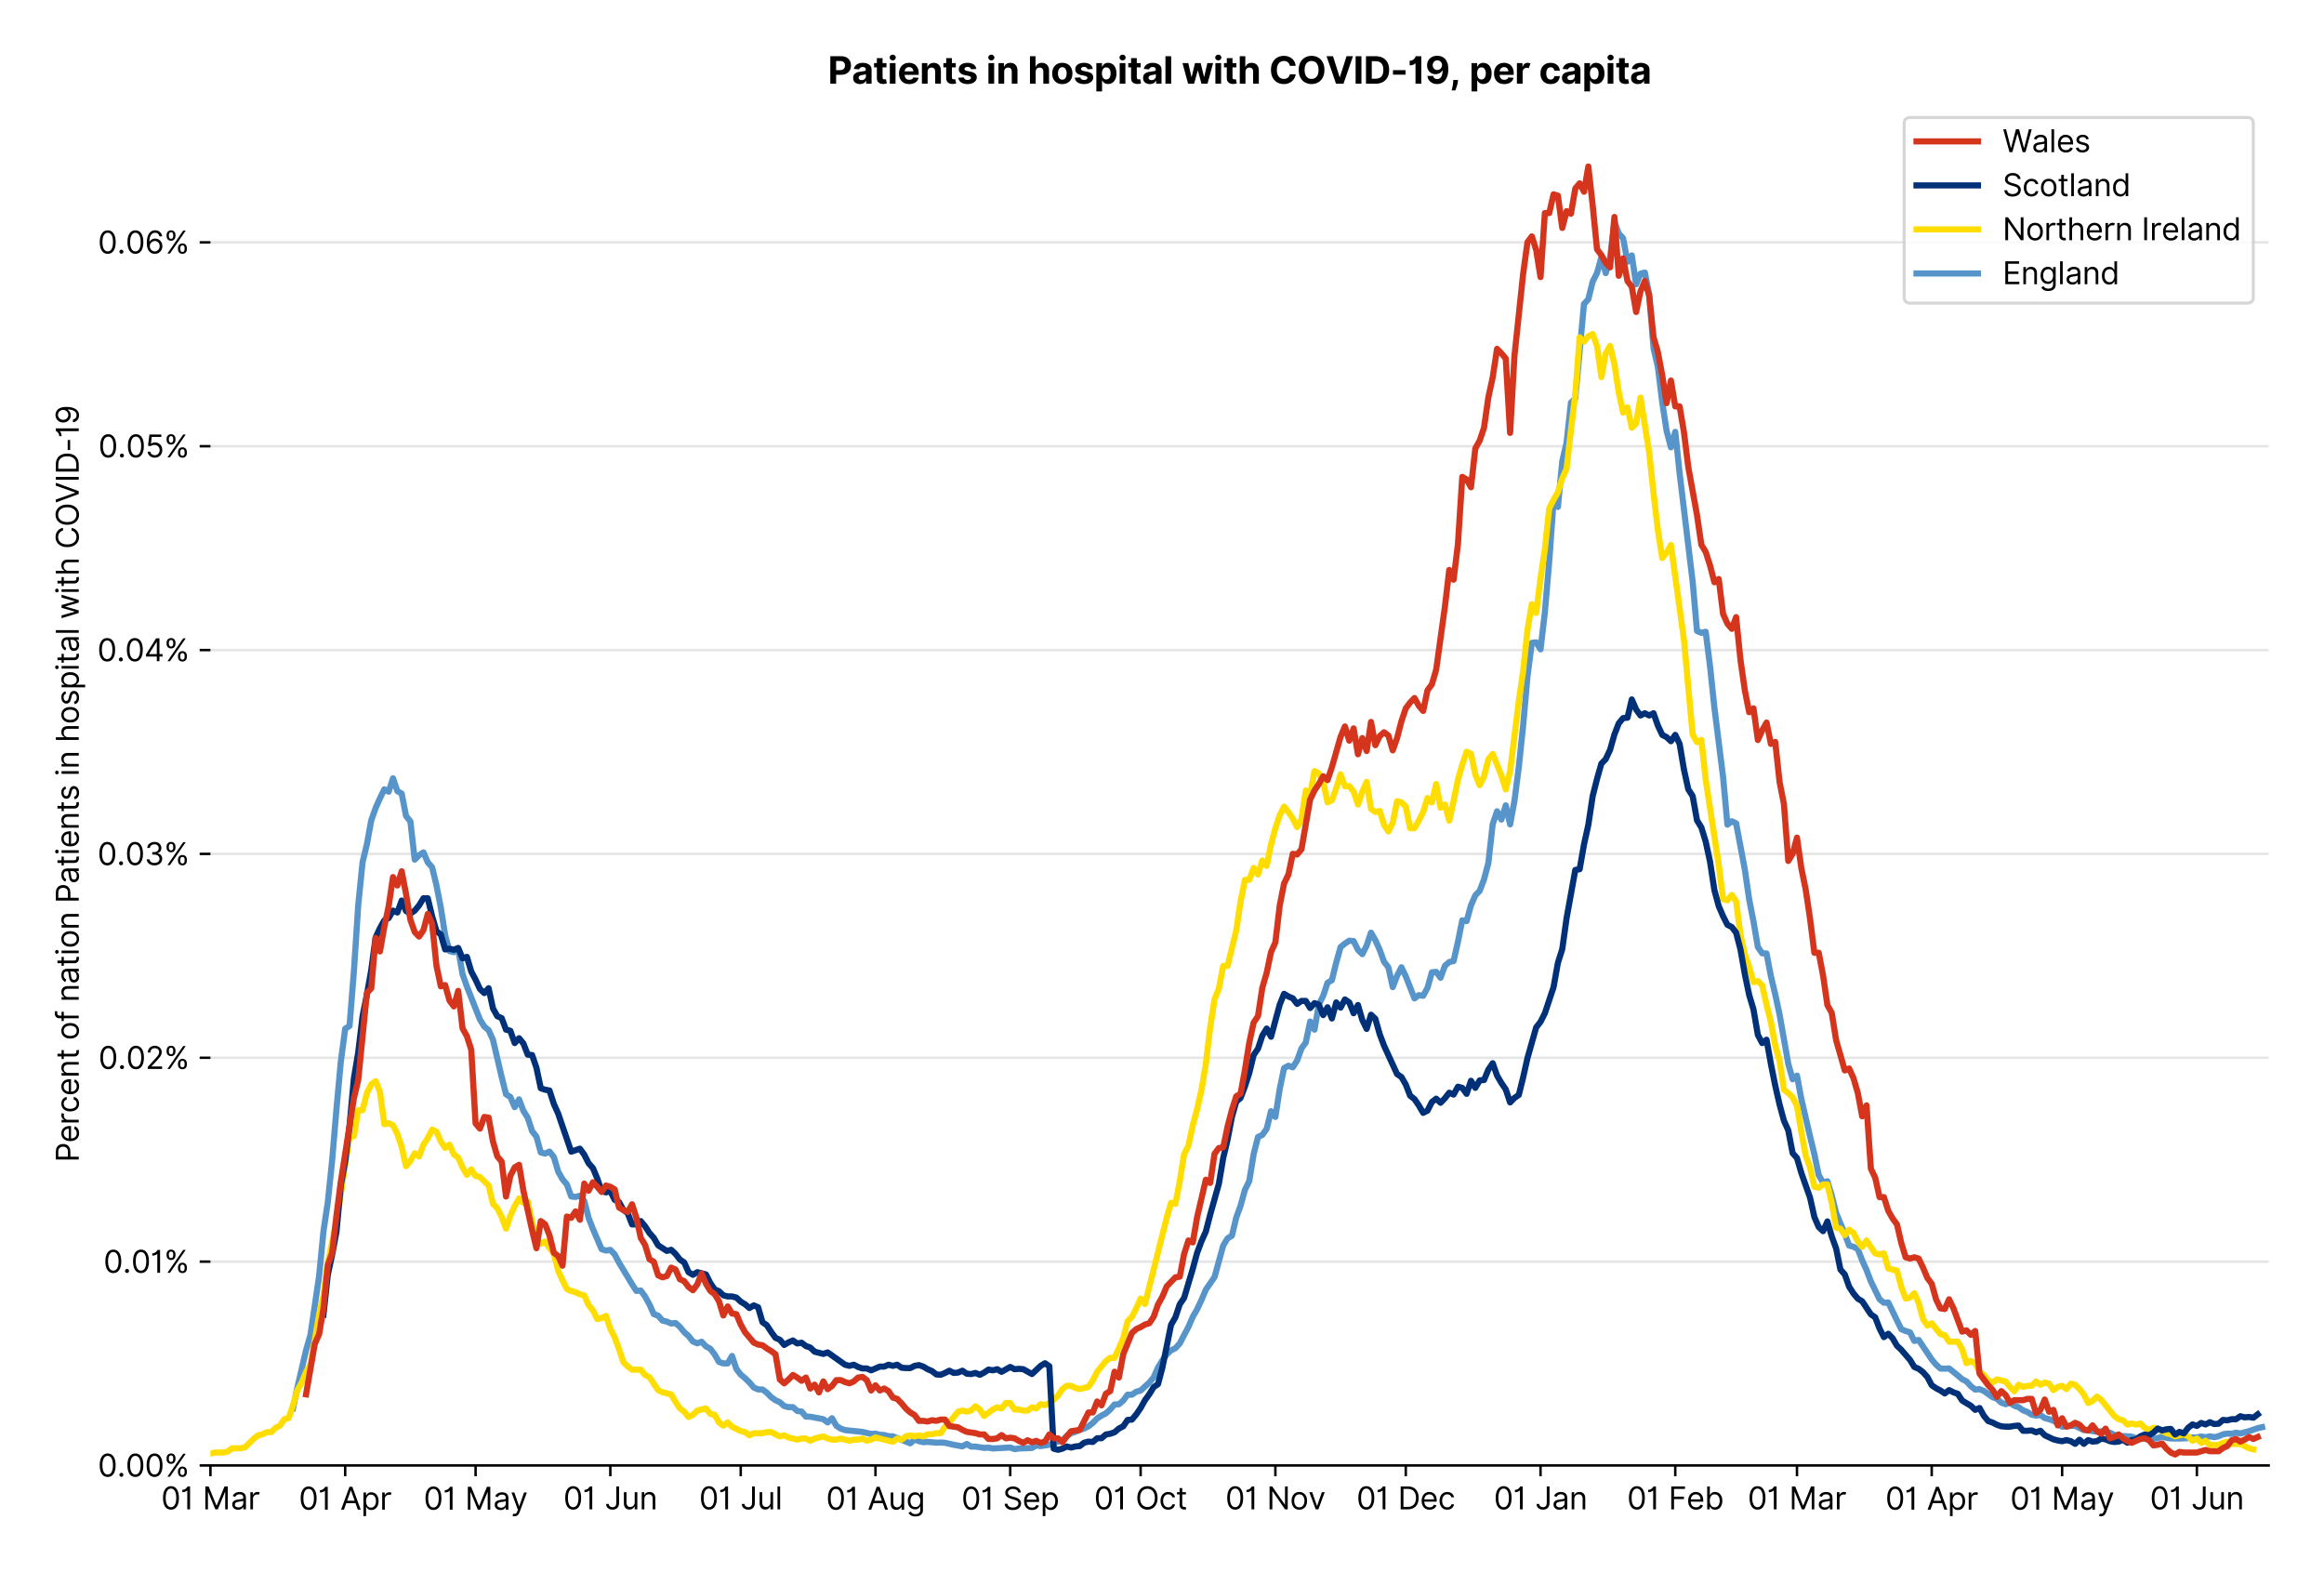 <?xml version="1.0" encoding="utf-8" standalone="no"?>
<!DOCTYPE svg PUBLIC "-//W3C//DTD SVG 1.1//EN"
  "http://www.w3.org/Graphics/SVG/1.1/DTD/svg11.dtd">
<svg version="1.1" viewBox="0 0 756.061 511.276" xmlns="http://www.w3.org/2000/svg" xmlns:xlink="http://www.w3.org/1999/xlink">
 <defs>
  <style type="text/css">*{stroke-linecap:butt;stroke-linejoin:round;}</style>
 </defs>
 <g id="figure_1">
  <g id="patch_1">
   <path d="M 0 511.276 
L 756.061 511.276 
L 756.061 0 
L 0 0 
z
" style="fill:#ffffff;"/>
  </g>
  <g id="axes_1">
   <g id="patch_2">
    <path d="M 68.461 476.745 
L 738.061 476.745 
L 738.061 33.225 
L 68.461 33.225 
z
" style="fill:#ffffff;"/>
   </g>
   <g id="matplotlib.axis_1">
    <g id="xtick_1">
     <g id="line2d_1">
      <defs>
       <path d="M 0 0 
L 0 3.5 
" id="mfc2f23c85d" style="stroke:#000000;stroke-width:0.8;"/>
      </defs>
      <g>
       <use style="stroke:#000000;stroke-width:0.8;" x="68.461" xlink:href="#mfc2f23c85d" y="476.745"/>
      </g>
     </g>
     <g id="text_1">
      <!-- 01 Mar -->
      <g transform="translate(52.424 491.018)scale(0.1 -0.1)">
       <defs>
        <path d="M 2000 -64 
Q 1230 -64 806 561 
Q 382 1186 382 2327 
Q 382 3459 809 4088 
Q 1236 4718 2000 4718 
Q 2764 4718 3191 4088 
Q 3618 3459 3618 2327 
Q 3618 1186 3194 561 
Q 2771 -64 2000 -64 
z
M 2000 436 
Q 2509 436 2791 927 
Q 3073 1418 3073 2327 
Q 3073 3234 2789 3730 
Q 2505 4227 2000 4227 
Q 1496 4227 1211 3730 
Q 927 3234 927 2327 
Q 927 1418 1210 927 
Q 1493 436 2000 436 
z
" id="Inter-Regular-30" transform="scale(0.016)"/>
        <path d="M 1973 4655 
L 1973 0 
L 1409 0 
L 1409 3836 
L 1373 3836 
Q 1341 3773 1209 3692 
Q 1077 3611 868 3551 
Q 659 3491 391 3491 
L 391 3964 
Q 661 3964 859 4061 
Q 1057 4159 1190 4291 
Q 1323 4423 1392 4529 
Q 1461 4636 1473 4655 
L 1973 4655 
z
" id="Inter-Regular-31" transform="scale(0.016)"/>
        <path id="Inter-Regular-20" transform="scale(0.016)"/>
        <path d="M 564 4655 
L 1236 4655 
L 2818 791 
L 2873 791 
L 4455 4655 
L 5127 4655 
L 5127 0 
L 4600 0 
L 4600 3536 
L 4555 3536 
L 3100 0 
L 2591 0 
L 1136 3536 
L 1091 3536 
L 1091 0 
L 564 0 
L 564 4655 
z
" id="Inter-Regular-4d" transform="scale(0.016)"/>
        <path d="M 1518 -82 
Q 1186 -82 916 44 
Q 646 170 486 410 
Q 327 650 327 991 
Q 327 1291 445 1478 
Q 564 1666 761 1773 
Q 959 1880 1199 1933 
Q 1439 1986 1682 2018 
Q 2000 2059 2199 2080 
Q 2398 2102 2490 2154 
Q 2582 2207 2582 2336 
L 2582 2355 
Q 2582 2691 2399 2877 
Q 2216 3064 1846 3064 
Q 1461 3064 1243 2895 
Q 1025 2727 936 2536 
L 427 2718 
Q 564 3036 792 3214 
Q 1021 3393 1292 3464 
Q 1564 3536 1827 3536 
Q 1996 3536 2215 3496 
Q 2434 3457 2640 3334 
Q 2846 3211 2982 2963 
Q 3118 2716 3118 2300 
L 3118 0 
L 2582 0 
L 2582 473 
L 2555 473 
Q 2500 359 2373 229 
Q 2246 100 2034 9 
Q 1823 -82 1518 -82 
z
M 1600 400 
Q 1918 400 2137 525 
Q 2357 650 2469 847 
Q 2582 1045 2582 1264 
L 2582 1755 
Q 2548 1714 2433 1681 
Q 2318 1648 2169 1624 
Q 2021 1600 1881 1583 
Q 1741 1566 1655 1555 
Q 1446 1527 1265 1467 
Q 1084 1407 974 1287 
Q 864 1168 864 964 
Q 864 684 1072 542 
Q 1280 400 1600 400 
z
" id="Inter-Regular-61" transform="scale(0.016)"/>
        <path d="M 491 0 
L 491 3491 
L 1009 3491 
L 1009 2964 
L 1046 2964 
Q 1139 3223 1389 3384 
Q 1639 3545 1955 3545 
Q 2100 3545 2209 3511 
Q 2318 3477 2400 3418 
L 2218 2964 
Q 2161 2993 2085 3010 
Q 2009 3027 1909 3027 
Q 1527 3027 1277 2794 
Q 1027 2561 1027 2209 
L 1027 0 
L 491 0 
z
" id="Inter-Regular-72" transform="scale(0.016)"/>
       </defs>
       <use xlink:href="#Inter-Regular-30"/>
       <use x="62.5" xlink:href="#Inter-Regular-31"/>
       <use x="106.676" xlink:href="#Inter-Regular-20"/>
       <use x="134.801" xlink:href="#Inter-Regular-4d"/>
       <use x="225.994" xlink:href="#Inter-Regular-61"/>
       <use x="282.386" xlink:href="#Inter-Regular-72"/>
      </g>
     </g>
    </g>
    <g id="xtick_2">
     <g id="line2d_2">
      <g>
       <use style="stroke:#000000;stroke-width:0.8;" x="112.298" xlink:href="#mfc2f23c85d" y="476.745"/>
      </g>
     </g>
     <g id="text_2">
      <!-- 01 Apr -->
      <g transform="translate(97.213 491.117)scale(0.1 -0.1)">
       <defs>
        <path d="M 755 0 
L 164 0 
L 1873 4655 
L 2455 4655 
L 4164 0 
L 3573 0 
L 3105 1318 
L 1223 1318 
L 755 0 
z
M 1400 1818 
L 2927 1818 
L 2182 3918 
L 2146 3918 
L 1400 1818 
z
" id="Inter-Regular-41" transform="scale(0.016)"/>
        <path d="M 491 -1309 
L 491 3491 
L 1009 3491 
L 1009 2936 
L 1073 2936 
Q 1132 3027 1237 3169 
Q 1343 3311 1542 3423 
Q 1741 3536 2082 3536 
Q 2523 3536 2859 3315 
Q 3196 3095 3384 2690 
Q 3573 2286 3573 1736 
Q 3573 1182 3384 776 
Q 3196 370 2861 148 
Q 2527 -73 2091 -73 
Q 1755 -73 1552 39 
Q 1350 152 1241 296 
Q 1132 441 1073 536 
L 1027 536 
L 1027 -1309 
L 491 -1309 
z
M 1018 1745 
Q 1018 1152 1276 780 
Q 1534 409 2018 409 
Q 2355 409 2581 587 
Q 2807 766 2921 1069 
Q 3036 1373 3036 1745 
Q 3036 2114 2923 2410 
Q 2811 2707 2585 2881 
Q 2359 3055 2018 3055 
Q 1527 3055 1272 2693 
Q 1018 2332 1018 1745 
z
" id="Inter-Regular-70" transform="scale(0.016)"/>
       </defs>
       <use xlink:href="#Inter-Regular-30"/>
       <use x="62.5" xlink:href="#Inter-Regular-31"/>
       <use x="106.676" xlink:href="#Inter-Regular-20"/>
       <use x="134.801" xlink:href="#Inter-Regular-41"/>
       <use x="202.415" xlink:href="#Inter-Regular-70"/>
       <use x="263.352" xlink:href="#Inter-Regular-72"/>
      </g>
     </g>
    </g>
    <g id="xtick_3">
     <g id="line2d_3">
      <g>
       <use style="stroke:#000000;stroke-width:0.8;" x="154.721" xlink:href="#mfc2f23c85d" y="476.745"/>
      </g>
     </g>
     <g id="text_3">
      <!-- 01 May -->
      <g transform="translate(137.818 491.117)scale(0.1 -0.1)">
       <defs>
        <path d="M 818 -1355 
Q 682 -1355 575 -1333 
Q 468 -1311 427 -1291 
L 564 -818 
Q 857 -893 1053 -814 
Q 1250 -736 1391 -345 
L 1509 -18 
L 218 3491 
L 800 3491 
L 1764 709 
L 1800 709 
L 2764 3491 
L 3346 3491 
L 1846 -564 
Q 1550 -1355 818 -1355 
z
" id="Inter-Regular-79" transform="scale(0.016)"/>
       </defs>
       <use xlink:href="#Inter-Regular-30"/>
       <use x="62.5" xlink:href="#Inter-Regular-31"/>
       <use x="106.676" xlink:href="#Inter-Regular-20"/>
       <use x="134.801" xlink:href="#Inter-Regular-4d"/>
       <use x="225.994" xlink:href="#Inter-Regular-61"/>
       <use x="282.386" xlink:href="#Inter-Regular-79"/>
      </g>
     </g>
    </g>
    <g id="xtick_4">
     <g id="line2d_4">
      <g>
       <use style="stroke:#000000;stroke-width:0.8;" x="198.558" xlink:href="#mfc2f23c85d" y="476.745"/>
      </g>
     </g>
     <g id="text_4">
      <!-- 01 Jun -->
      <g transform="translate(183.273 491.018)scale(0.1 -0.1)">
       <defs>
        <path d="M 2346 4655 
L 2909 4655 
L 2909 1327 
Q 2909 657 2549 296 
Q 2189 -64 1582 -64 
Q 1200 -64 902 76 
Q 605 216 434 475 
Q 264 734 264 1091 
L 818 1091 
Q 818 795 1034 615 
Q 1250 436 1582 436 
Q 1948 436 2147 664 
Q 2346 893 2346 1327 
L 2346 4655 
z
" id="Inter-Regular-4a" transform="scale(0.016)"/>
        <path d="M 2691 1427 
L 2691 3491 
L 3227 3491 
L 3227 0 
L 2691 0 
L 2691 591 
L 2655 591 
Q 2532 325 2273 140 
Q 2014 -45 1618 -45 
Q 1127 -45 809 280 
Q 491 605 491 1273 
L 491 3491 
L 1027 3491 
L 1027 1309 
Q 1027 927 1242 700 
Q 1457 473 1791 473 
Q 1991 473 2199 575 
Q 2407 677 2549 888 
Q 2691 1100 2691 1427 
z
" id="Inter-Regular-75" transform="scale(0.016)"/>
        <path d="M 1027 2100 
L 1027 0 
L 491 0 
L 491 3491 
L 1009 3491 
L 1009 2945 
L 1055 2945 
Q 1177 3211 1427 3373 
Q 1677 3536 2073 3536 
Q 2602 3536 2928 3211 
Q 3255 2886 3255 2218 
L 3255 0 
L 2718 0 
L 2718 2182 
Q 2718 2593 2504 2824 
Q 2291 3055 1918 3055 
Q 1534 3055 1280 2806 
Q 1027 2557 1027 2100 
z
" id="Inter-Regular-6e" transform="scale(0.016)"/>
       </defs>
       <use xlink:href="#Inter-Regular-30"/>
       <use x="62.5" xlink:href="#Inter-Regular-31"/>
       <use x="106.676" xlink:href="#Inter-Regular-20"/>
       <use x="134.801" xlink:href="#Inter-Regular-4a"/>
       <use x="189.063" xlink:href="#Inter-Regular-75"/>
       <use x="247.159" xlink:href="#Inter-Regular-6e"/>
      </g>
     </g>
    </g>
    <g id="xtick_5">
     <g id="line2d_5">
      <g>
       <use style="stroke:#000000;stroke-width:0.8;" x="240.98" xlink:href="#mfc2f23c85d" y="476.745"/>
      </g>
     </g>
     <g id="text_5">
      <!-- 01 Jul -->
      <g transform="translate(227.437 491.018)scale(0.1 -0.1)">
       <defs>
        <path d="M 1027 4655 
L 1027 0 
L 491 0 
L 491 4655 
L 1027 4655 
z
" id="Inter-Regular-6c" transform="scale(0.016)"/>
       </defs>
       <use xlink:href="#Inter-Regular-30"/>
       <use x="62.5" xlink:href="#Inter-Regular-31"/>
       <use x="106.676" xlink:href="#Inter-Regular-20"/>
       <use x="134.801" xlink:href="#Inter-Regular-4a"/>
       <use x="189.063" xlink:href="#Inter-Regular-75"/>
       <use x="247.159" xlink:href="#Inter-Regular-6c"/>
      </g>
     </g>
    </g>
    <g id="xtick_6">
     <g id="line2d_6">
      <g>
       <use style="stroke:#000000;stroke-width:0.8;" x="284.817" xlink:href="#mfc2f23c85d" y="476.745"/>
      </g>
     </g>
     <g id="text_6">
      <!-- 01 Aug -->
      <g transform="translate(268.746 491.117)scale(0.1 -0.1)">
       <defs>
        <path d="M 1900 -1382 
Q 1316 -1382 976 -1169 
Q 636 -957 473 -682 
L 900 -382 
Q 973 -477 1084 -601 
Q 1196 -725 1390 -817 
Q 1584 -909 1900 -909 
Q 2323 -909 2598 -704 
Q 2873 -500 2873 -64 
L 2873 645 
L 2827 645 
Q 2768 550 2660 410 
Q 2552 270 2351 162 
Q 2150 55 1809 55 
Q 1386 55 1051 255 
Q 716 455 521 836 
Q 327 1218 327 1764 
Q 327 2300 516 2699 
Q 705 3098 1041 3317 
Q 1377 3536 1818 3536 
Q 2159 3536 2360 3423 
Q 2561 3311 2669 3169 
Q 2777 3027 2836 2936 
L 2891 2936 
L 2891 3491 
L 3409 3491 
L 3409 -100 
Q 3409 -550 3205 -833 
Q 3002 -1116 2660 -1249 
Q 2318 -1382 1900 -1382 
z
M 1882 536 
Q 2366 536 2624 864 
Q 2882 1193 2882 1773 
Q 2882 2339 2627 2697 
Q 2373 3055 1882 3055 
Q 1541 3055 1315 2882 
Q 1089 2709 976 2418 
Q 864 2127 864 1773 
Q 864 1227 1120 881 
Q 1377 536 1882 536 
z
" id="Inter-Regular-67" transform="scale(0.016)"/>
       </defs>
       <use xlink:href="#Inter-Regular-30"/>
       <use x="62.5" xlink:href="#Inter-Regular-31"/>
       <use x="106.676" xlink:href="#Inter-Regular-20"/>
       <use x="134.801" xlink:href="#Inter-Regular-41"/>
       <use x="202.415" xlink:href="#Inter-Regular-75"/>
       <use x="260.511" xlink:href="#Inter-Regular-67"/>
      </g>
     </g>
    </g>
    <g id="xtick_7">
     <g id="line2d_7">
      <g>
       <use style="stroke:#000000;stroke-width:0.8;" x="328.654" xlink:href="#mfc2f23c85d" y="476.745"/>
      </g>
     </g>
     <g id="text_7">
      <!-- 01 Sep -->
      <g transform="translate(312.767 491.117)scale(0.1 -0.1)">
       <defs>
        <path d="M 3109 3491 
Q 3068 3836 2777 4027 
Q 2486 4218 2064 4218 
Q 1600 4218 1318 3999 
Q 1036 3780 1036 3445 
Q 1036 3195 1189 3042 
Q 1343 2889 1553 2803 
Q 1764 2718 1936 2673 
L 2409 2545 
Q 2591 2498 2815 2414 
Q 3039 2330 3244 2185 
Q 3450 2041 3584 1816 
Q 3718 1591 3718 1264 
Q 3718 886 3521 581 
Q 3325 277 2949 97 
Q 2573 -82 2036 -82 
Q 1286 -82 845 272 
Q 405 627 364 1200 
L 946 1200 
Q 968 936 1124 764 
Q 1280 593 1519 510 
Q 1759 427 2036 427 
Q 2359 427 2616 533 
Q 2873 639 3023 828 
Q 3173 1018 3173 1273 
Q 3173 1505 3043 1650 
Q 2914 1795 2702 1886 
Q 2491 1977 2246 2045 
L 1673 2209 
Q 1127 2366 809 2657 
Q 491 2948 491 3418 
Q 491 3809 703 4101 
Q 916 4393 1276 4555 
Q 1636 4718 2082 4718 
Q 2532 4718 2882 4558 
Q 3232 4398 3437 4120 
Q 3643 3843 3655 3491 
L 3109 3491 
z
" id="Inter-Regular-53" transform="scale(0.016)"/>
        <path d="M 1955 -73 
Q 1450 -73 1085 151 
Q 721 375 524 778 
Q 327 1182 327 1718 
Q 327 2255 524 2665 
Q 721 3075 1074 3305 
Q 1427 3536 1900 3536 
Q 2173 3536 2439 3445 
Q 2705 3355 2923 3151 
Q 3141 2948 3270 2614 
Q 3400 2280 3400 1791 
L 3400 1564 
L 866 1564 
Q 884 1005 1183 707 
Q 1482 409 1955 409 
Q 2271 409 2498 545 
Q 2725 682 2827 955 
L 3346 809 
Q 3223 414 2854 170 
Q 2486 -73 1955 -73 
z
M 866 2027 
L 2855 2027 
Q 2855 2470 2595 2762 
Q 2336 3055 1900 3055 
Q 1593 3055 1368 2911 
Q 1143 2768 1013 2533 
Q 884 2298 866 2027 
z
" id="Inter-Regular-65" transform="scale(0.016)"/>
       </defs>
       <use xlink:href="#Inter-Regular-30"/>
       <use x="62.5" xlink:href="#Inter-Regular-31"/>
       <use x="106.676" xlink:href="#Inter-Regular-20"/>
       <use x="134.801" xlink:href="#Inter-Regular-53"/>
       <use x="198.58" xlink:href="#Inter-Regular-65"/>
       <use x="256.818" xlink:href="#Inter-Regular-70"/>
      </g>
     </g>
    </g>
    <g id="xtick_8">
     <g id="line2d_8">
      <g>
       <use style="stroke:#000000;stroke-width:0.8;" x="371.077" xlink:href="#mfc2f23c85d" y="476.745"/>
      </g>
     </g>
     <g id="text_8">
      <!-- 01 Oct -->
      <g transform="translate(355.921 491.018)scale(0.1 -0.1)">
       <defs>
        <path d="M 4491 2327 
Q 4491 1591 4225 1054 
Q 3959 518 3495 227 
Q 3032 -64 2436 -64 
Q 1841 -64 1377 227 
Q 914 518 648 1054 
Q 382 1591 382 2327 
Q 382 3064 648 3600 
Q 914 4136 1377 4427 
Q 1841 4718 2436 4718 
Q 3032 4718 3495 4427 
Q 3959 4136 4225 3600 
Q 4491 3064 4491 2327 
z
M 3946 2327 
Q 3946 2932 3744 3348 
Q 3543 3764 3201 3977 
Q 2859 4191 2436 4191 
Q 2014 4191 1672 3977 
Q 1330 3764 1128 3348 
Q 927 2932 927 2327 
Q 927 1723 1128 1307 
Q 1330 891 1672 677 
Q 2014 464 2436 464 
Q 2859 464 3201 677 
Q 3543 891 3744 1307 
Q 3946 1723 3946 2327 
z
" id="Inter-Regular-4f" transform="scale(0.016)"/>
        <path d="M 1909 -73 
Q 1418 -73 1063 159 
Q 709 391 518 798 
Q 327 1205 327 1727 
Q 327 2259 524 2667 
Q 721 3075 1074 3305 
Q 1427 3536 1900 3536 
Q 2268 3536 2563 3400 
Q 2859 3264 3047 3018 
Q 3236 2773 3282 2445 
L 2746 2445 
Q 2684 2684 2474 2869 
Q 2264 3055 1909 3055 
Q 1439 3055 1151 2697 
Q 864 2339 864 1745 
Q 864 1139 1148 774 
Q 1432 409 1909 409 
Q 2223 409 2447 570 
Q 2671 732 2746 1018 
L 3282 1018 
Q 3236 709 3058 462 
Q 2880 216 2588 71 
Q 2296 -73 1909 -73 
z
" id="Inter-Regular-63" transform="scale(0.016)"/>
        <path d="M 2009 3491 
L 2009 3036 
L 1264 3036 
L 1264 1000 
Q 1264 773 1331 660 
Q 1398 548 1503 510 
Q 1609 473 1727 473 
Q 1816 473 1873 483 
Q 1930 493 1964 500 
L 2073 18 
Q 2018 -2 1920 -23 
Q 1823 -45 1673 -45 
Q 1446 -45 1228 52 
Q 1011 150 869 350 
Q 727 550 727 855 
L 727 3036 
L 200 3036 
L 200 3491 
L 727 3491 
L 727 4327 
L 1264 4327 
L 1264 3491 
L 2009 3491 
z
" id="Inter-Regular-74" transform="scale(0.016)"/>
       </defs>
       <use xlink:href="#Inter-Regular-30"/>
       <use x="62.5" xlink:href="#Inter-Regular-31"/>
       <use x="106.676" xlink:href="#Inter-Regular-20"/>
       <use x="134.801" xlink:href="#Inter-Regular-4f"/>
       <use x="210.938" xlink:href="#Inter-Regular-63"/>
       <use x="266.761" xlink:href="#Inter-Regular-74"/>
      </g>
     </g>
    </g>
    <g id="xtick_9">
     <g id="line2d_9">
      <g>
       <use style="stroke:#000000;stroke-width:0.8;" x="414.914" xlink:href="#mfc2f23c85d" y="476.745"/>
      </g>
     </g>
     <g id="text_9">
      <!-- 01 Nov -->
      <g transform="translate(398.643 491.018)scale(0.1 -0.1)">
       <defs>
        <path d="M 4255 4655 
L 4255 0 
L 3709 0 
L 1173 3655 
L 1127 3655 
L 1127 0 
L 564 0 
L 564 4655 
L 1109 4655 
L 3655 991 
L 3700 991 
L 3700 4655 
L 4255 4655 
z
" id="Inter-Regular-4e" transform="scale(0.016)"/>
        <path d="M 1909 -73 
Q 1436 -73 1080 152 
Q 725 377 526 781 
Q 327 1186 327 1727 
Q 327 2273 526 2679 
Q 725 3086 1080 3311 
Q 1436 3536 1909 3536 
Q 2382 3536 2737 3311 
Q 3093 3086 3292 2679 
Q 3491 2273 3491 1727 
Q 3491 1186 3292 781 
Q 3093 377 2737 152 
Q 2382 -73 1909 -73 
z
M 1909 409 
Q 2268 409 2500 593 
Q 2732 777 2843 1077 
Q 2955 1377 2955 1727 
Q 2955 2077 2843 2379 
Q 2732 2682 2500 2868 
Q 2268 3055 1909 3055 
Q 1550 3055 1318 2868 
Q 1086 2682 975 2379 
Q 864 2077 864 1727 
Q 864 1377 975 1077 
Q 1086 777 1318 593 
Q 1550 409 1909 409 
z
" id="Inter-Regular-6f" transform="scale(0.016)"/>
        <path d="M 3346 3491 
L 2055 0 
L 1509 0 
L 218 3491 
L 800 3491 
L 1764 709 
L 1800 709 
L 2764 3491 
L 3346 3491 
z
" id="Inter-Regular-76" transform="scale(0.016)"/>
       </defs>
       <use xlink:href="#Inter-Regular-30"/>
       <use x="62.5" xlink:href="#Inter-Regular-31"/>
       <use x="106.676" xlink:href="#Inter-Regular-20"/>
       <use x="134.801" xlink:href="#Inter-Regular-4e"/>
       <use x="210.085" xlink:href="#Inter-Regular-6f"/>
       <use x="269.744" xlink:href="#Inter-Regular-76"/>
      </g>
     </g>
    </g>
    <g id="xtick_10">
     <g id="line2d_10">
      <g>
       <use style="stroke:#000000;stroke-width:0.8;" x="457.337" xlink:href="#mfc2f23c85d" y="476.745"/>
      </g>
     </g>
     <g id="text_10">
      <!-- 01 Dec -->
      <g transform="translate(441.3 491.018)scale(0.1 -0.1)">
       <defs>
        <path d="M 2000 0 
L 564 0 
L 564 4655 
L 2064 4655 
Q 2741 4655 3223 4376 
Q 3705 4098 3961 3578 
Q 4218 3059 4218 2336 
Q 4218 1609 3959 1085 
Q 3700 561 3204 280 
Q 2709 0 2000 0 
z
M 1127 500 
L 1964 500 
Q 2830 500 3251 992 
Q 3673 1484 3673 2336 
Q 3673 3182 3259 3668 
Q 2846 4155 2027 4155 
L 1127 4155 
L 1127 500 
z
" id="Inter-Regular-44" transform="scale(0.016)"/>
       </defs>
       <use xlink:href="#Inter-Regular-30"/>
       <use x="62.5" xlink:href="#Inter-Regular-31"/>
       <use x="106.676" xlink:href="#Inter-Regular-20"/>
       <use x="134.801" xlink:href="#Inter-Regular-44"/>
       <use x="206.676" xlink:href="#Inter-Regular-65"/>
       <use x="264.915" xlink:href="#Inter-Regular-63"/>
      </g>
     </g>
    </g>
    <g id="xtick_11">
     <g id="line2d_11">
      <g>
       <use style="stroke:#000000;stroke-width:0.8;" x="501.174" xlink:href="#mfc2f23c85d" y="476.745"/>
      </g>
     </g>
     <g id="text_11">
      <!-- 01 Jan -->
      <g transform="translate(485.975 491.018)scale(0.1 -0.1)">
       <use xlink:href="#Inter-Regular-30"/>
       <use x="62.5" xlink:href="#Inter-Regular-31"/>
       <use x="106.676" xlink:href="#Inter-Regular-20"/>
       <use x="134.801" xlink:href="#Inter-Regular-4a"/>
       <use x="189.063" xlink:href="#Inter-Regular-61"/>
       <use x="245.455" xlink:href="#Inter-Regular-6e"/>
      </g>
     </g>
    </g>
    <g id="xtick_12">
     <g id="line2d_12">
      <g>
       <use style="stroke:#000000;stroke-width:0.8;" x="545.011" xlink:href="#mfc2f23c85d" y="476.745"/>
      </g>
     </g>
     <g id="text_12">
      <!-- 01 Feb -->
      <g transform="translate(529.322 491.018)scale(0.1 -0.1)">
       <defs>
        <path d="M 564 0 
L 564 4655 
L 3355 4655 
L 3355 4155 
L 1127 4155 
L 1127 2582 
L 3146 2582 
L 3146 2082 
L 1127 2082 
L 1127 0 
L 564 0 
z
" id="Inter-Regular-46" transform="scale(0.016)"/>
        <path d="M 564 0 
L 564 4655 
L 1100 4655 
L 1100 2936 
L 1146 2936 
Q 1205 3027 1310 3169 
Q 1416 3311 1615 3423 
Q 1814 3536 2155 3536 
Q 2596 3536 2932 3315 
Q 3268 3095 3457 2690 
Q 3646 2286 3646 1736 
Q 3646 1182 3457 776 
Q 3268 370 2934 148 
Q 2600 -73 2164 -73 
Q 1827 -73 1625 39 
Q 1423 152 1314 296 
Q 1205 441 1146 536 
L 1082 536 
L 1082 0 
L 564 0 
z
M 1091 1745 
Q 1091 1152 1349 780 
Q 1607 409 2091 409 
Q 2427 409 2653 587 
Q 2880 766 2994 1069 
Q 3109 1373 3109 1745 
Q 3109 2114 2996 2410 
Q 2884 2707 2658 2881 
Q 2432 3055 2091 3055 
Q 1600 3055 1345 2693 
Q 1091 2332 1091 1745 
z
" id="Inter-Regular-62" transform="scale(0.016)"/>
       </defs>
       <use xlink:href="#Inter-Regular-30"/>
       <use x="62.5" xlink:href="#Inter-Regular-31"/>
       <use x="106.676" xlink:href="#Inter-Regular-20"/>
       <use x="134.801" xlink:href="#Inter-Regular-46"/>
       <use x="193.466" xlink:href="#Inter-Regular-65"/>
       <use x="251.705" xlink:href="#Inter-Regular-62"/>
      </g>
     </g>
    </g>
    <g id="xtick_13">
     <g id="line2d_13">
      <g>
       <use style="stroke:#000000;stroke-width:0.8;" x="584.606" xlink:href="#mfc2f23c85d" y="476.745"/>
      </g>
     </g>
     <g id="text_13">
      <!-- 01 Mar -->
      <g transform="translate(568.569 491.018)scale(0.1 -0.1)">
       <use xlink:href="#Inter-Regular-30"/>
       <use x="62.5" xlink:href="#Inter-Regular-31"/>
       <use x="106.676" xlink:href="#Inter-Regular-20"/>
       <use x="134.801" xlink:href="#Inter-Regular-4d"/>
       <use x="225.994" xlink:href="#Inter-Regular-61"/>
       <use x="282.386" xlink:href="#Inter-Regular-72"/>
      </g>
     </g>
    </g>
    <g id="xtick_14">
     <g id="line2d_14">
      <g>
       <use style="stroke:#000000;stroke-width:0.8;" x="628.442" xlink:href="#mfc2f23c85d" y="476.745"/>
      </g>
     </g>
     <g id="text_14">
      <!-- 01 Apr -->
      <g transform="translate(613.357 491.117)scale(0.1 -0.1)">
       <use xlink:href="#Inter-Regular-30"/>
       <use x="62.5" xlink:href="#Inter-Regular-31"/>
       <use x="106.676" xlink:href="#Inter-Regular-20"/>
       <use x="134.801" xlink:href="#Inter-Regular-41"/>
       <use x="202.415" xlink:href="#Inter-Regular-70"/>
       <use x="263.352" xlink:href="#Inter-Regular-72"/>
      </g>
     </g>
    </g>
    <g id="xtick_15">
     <g id="line2d_15">
      <g>
       <use style="stroke:#000000;stroke-width:0.8;" x="670.865" xlink:href="#mfc2f23c85d" y="476.745"/>
      </g>
     </g>
     <g id="text_15">
      <!-- 01 May -->
      <g transform="translate(653.962 491.117)scale(0.1 -0.1)">
       <use xlink:href="#Inter-Regular-30"/>
       <use x="62.5" xlink:href="#Inter-Regular-31"/>
       <use x="106.676" xlink:href="#Inter-Regular-20"/>
       <use x="134.801" xlink:href="#Inter-Regular-4d"/>
       <use x="225.994" xlink:href="#Inter-Regular-61"/>
       <use x="282.386" xlink:href="#Inter-Regular-79"/>
      </g>
     </g>
    </g>
    <g id="xtick_16">
     <g id="line2d_16">
      <g>
       <use style="stroke:#000000;stroke-width:0.8;" x="714.702" xlink:href="#mfc2f23c85d" y="476.745"/>
      </g>
     </g>
     <g id="text_16">
      <!-- 01 Jun -->
      <g transform="translate(699.418 491.018)scale(0.1 -0.1)">
       <use xlink:href="#Inter-Regular-30"/>
       <use x="62.5" xlink:href="#Inter-Regular-31"/>
       <use x="106.676" xlink:href="#Inter-Regular-20"/>
       <use x="134.801" xlink:href="#Inter-Regular-4a"/>
       <use x="189.063" xlink:href="#Inter-Regular-75"/>
       <use x="247.159" xlink:href="#Inter-Regular-6e"/>
      </g>
     </g>
    </g>
   </g>
   <g id="matplotlib.axis_2">
    <g id="ytick_1">
     <g id="line2d_17">
      <path clip-path="url(#pc0965079cd)" d="M 68.461 476.745 
L 738.061 476.745 
" style="fill:none;stroke:#e5e5e5;stroke-linecap:square;stroke-width:0.8;"/>
     </g>
     <g id="line2d_18">
      <defs>
       <path d="M 0 0 
L -3.5 0 
" id="m1f03cf6a1b" style="stroke:#000000;stroke-width:0.8;"/>
      </defs>
      <g>
       <use style="stroke:#000000;stroke-width:0.8;" x="68.461" xlink:href="#m1f03cf6a1b" y="476.745"/>
      </g>
     </g>
     <g id="text_17">
      <!-- 0.00% -->
      <g transform="translate(31.83 480.382)scale(0.1 -0.1)">
       <defs>
        <path d="M 882 -36 
Q 714 -36 593 84 
Q 473 205 473 373 
Q 473 541 593 661 
Q 714 782 882 782 
Q 1050 782 1170 661 
Q 1291 541 1291 373 
Q 1291 205 1170 84 
Q 1050 -36 882 -36 
z
" id="Inter-Regular-2e" transform="scale(0.016)"/>
        <path d="M 2855 873 
L 2855 1118 
Q 2855 1373 2960 1585 
Q 3066 1798 3269 1926 
Q 3473 2055 3764 2055 
Q 4059 2055 4259 1926 
Q 4459 1798 4561 1585 
Q 4664 1373 4664 1118 
L 4664 873 
Q 4664 618 4560 405 
Q 4457 193 4256 64 
Q 4055 -64 3764 -64 
Q 3468 -64 3266 64 
Q 3064 193 2959 405 
Q 2855 618 2855 873 
z
M 536 3536 
L 536 3782 
Q 536 4036 642 4248 
Q 748 4461 951 4589 
Q 1155 4718 1446 4718 
Q 1741 4718 1941 4589 
Q 2141 4461 2243 4248 
Q 2346 4036 2346 3782 
L 2346 3536 
Q 2346 3282 2242 3069 
Q 2139 2857 1937 2728 
Q 1736 2600 1446 2600 
Q 1150 2600 948 2728 
Q 746 2857 641 3069 
Q 536 3282 536 3536 
z
M 709 0 
L 3909 4655 
L 4427 4655 
L 1227 0 
L 709 0 
z
M 3318 1118 
L 3318 873 
Q 3318 661 3418 494 
Q 3518 327 3764 327 
Q 4002 327 4101 494 
Q 4200 661 4200 873 
L 4200 1118 
Q 4200 1330 4104 1497 
Q 4009 1664 3764 1664 
Q 3525 1664 3421 1497 
Q 3318 1330 3318 1118 
z
M 1000 3782 
L 1000 3536 
Q 1000 3325 1100 3158 
Q 1200 2991 1446 2991 
Q 1684 2991 1783 3158 
Q 1882 3325 1882 3536 
L 1882 3782 
Q 1882 3993 1786 4160 
Q 1691 4327 1446 4327 
Q 1207 4327 1103 4160 
Q 1000 3993 1000 3782 
z
" id="Inter-Regular-25" transform="scale(0.016)"/>
       </defs>
       <use xlink:href="#Inter-Regular-30"/>
       <use x="62.5" xlink:href="#Inter-Regular-2e"/>
       <use x="90.057" xlink:href="#Inter-Regular-30"/>
       <use x="152.557" xlink:href="#Inter-Regular-30"/>
       <use x="215.057" xlink:href="#Inter-Regular-25"/>
      </g>
     </g>
    </g>
    <g id="ytick_2">
     <g id="line2d_19">
      <path clip-path="url(#pc0965079cd)" d="M 68.461 410.428 
L 738.061 410.428 
" style="fill:none;stroke:#e5e5e5;stroke-linecap:square;stroke-width:0.8;"/>
     </g>
     <g id="line2d_20">
      <g>
       <use style="stroke:#000000;stroke-width:0.8;" x="68.461" xlink:href="#m1f03cf6a1b" y="410.428"/>
      </g>
     </g>
     <g id="text_18">
      <!-- 0.01% -->
      <g transform="translate(33.663 414.064)scale(0.1 -0.1)">
       <use xlink:href="#Inter-Regular-30"/>
       <use x="62.5" xlink:href="#Inter-Regular-2e"/>
       <use x="90.057" xlink:href="#Inter-Regular-30"/>
       <use x="152.557" xlink:href="#Inter-Regular-31"/>
       <use x="196.733" xlink:href="#Inter-Regular-25"/>
      </g>
     </g>
    </g>
    <g id="ytick_3">
     <g id="line2d_21">
      <path clip-path="url(#pc0965079cd)" d="M 68.461 344.111 
L 738.061 344.111 
" style="fill:none;stroke:#e5e5e5;stroke-linecap:square;stroke-width:0.8;"/>
     </g>
     <g id="line2d_22">
      <g>
       <use style="stroke:#000000;stroke-width:0.8;" x="68.461" xlink:href="#m1f03cf6a1b" y="344.111"/>
      </g>
     </g>
     <g id="text_19">
      <!-- 0.02% -->
      <g transform="translate(32.028 347.747)scale(0.1 -0.1)">
       <defs>
        <path d="M 482 0 
L 482 409 
L 2018 2091 
Q 2289 2386 2464 2605 
Q 2639 2825 2724 3019 
Q 2809 3214 2809 3427 
Q 2809 3795 2553 4011 
Q 2298 4227 1918 4227 
Q 1514 4227 1275 3985 
Q 1036 3743 1036 3345 
L 500 3345 
Q 500 3755 688 4064 
Q 877 4373 1203 4545 
Q 1530 4718 1936 4718 
Q 2346 4718 2661 4545 
Q 2977 4373 3156 4079 
Q 3336 3786 3336 3427 
Q 3336 3170 3244 2926 
Q 3152 2682 2926 2383 
Q 2700 2084 2300 1655 
L 1255 536 
L 1255 500 
L 3418 500 
L 3418 0 
L 482 0 
z
" id="Inter-Regular-32" transform="scale(0.016)"/>
       </defs>
       <use xlink:href="#Inter-Regular-30"/>
       <use x="62.5" xlink:href="#Inter-Regular-2e"/>
       <use x="90.057" xlink:href="#Inter-Regular-30"/>
       <use x="152.557" xlink:href="#Inter-Regular-32"/>
       <use x="213.068" xlink:href="#Inter-Regular-25"/>
      </g>
     </g>
    </g>
    <g id="ytick_4">
     <g id="line2d_23">
      <path clip-path="url(#pc0965079cd)" d="M 68.461 277.793 
L 738.061 277.793 
" style="fill:none;stroke:#e5e5e5;stroke-linecap:square;stroke-width:0.8;"/>
     </g>
     <g id="line2d_24">
      <g>
       <use style="stroke:#000000;stroke-width:0.8;" x="68.461" xlink:href="#m1f03cf6a1b" y="277.793"/>
      </g>
     </g>
     <g id="text_20">
      <!-- 0.03% -->
      <g transform="translate(31.716 281.43)scale(0.1 -0.1)">
       <defs>
        <path d="M 2055 -64 
Q 1605 -64 1253 90 
Q 902 245 696 521 
Q 491 798 473 1164 
L 1046 1164 
Q 1071 827 1356 631 
Q 1641 436 2046 436 
Q 2493 436 2783 664 
Q 3073 893 3073 1264 
Q 3073 1650 2787 1893 
Q 2502 2136 1973 2136 
L 1600 2136 
L 1600 2636 
L 1973 2636 
Q 2386 2636 2647 2856 
Q 2909 3077 2909 3445 
Q 2909 3798 2679 4012 
Q 2450 4227 2064 4227 
Q 1823 4227 1610 4139 
Q 1398 4052 1264 3887 
Q 1130 3723 1118 3491 
L 573 3491 
Q 586 3857 793 4133 
Q 1000 4409 1335 4563 
Q 1671 4718 2073 4718 
Q 2505 4718 2814 4544 
Q 3123 4370 3289 4086 
Q 3455 3802 3455 3473 
Q 3455 3080 3249 2802 
Q 3043 2525 2691 2418 
L 2691 2382 
Q 3132 2309 3379 2008 
Q 3627 1707 3627 1264 
Q 3627 884 3421 583 
Q 3216 282 2861 109 
Q 2507 -64 2055 -64 
z
" id="Inter-Regular-33" transform="scale(0.016)"/>
       </defs>
       <use xlink:href="#Inter-Regular-30"/>
       <use x="62.5" xlink:href="#Inter-Regular-2e"/>
       <use x="90.057" xlink:href="#Inter-Regular-30"/>
       <use x="152.557" xlink:href="#Inter-Regular-33"/>
       <use x="216.193" xlink:href="#Inter-Regular-25"/>
      </g>
     </g>
    </g>
    <g id="ytick_5">
     <g id="line2d_25">
      <path clip-path="url(#pc0965079cd)" d="M 68.461 211.476 
L 738.061 211.476 
" style="fill:none;stroke:#e5e5e5;stroke-linecap:square;stroke-width:0.8;"/>
     </g>
     <g id="line2d_26">
      <g>
       <use style="stroke:#000000;stroke-width:0.8;" x="68.461" xlink:href="#m1f03cf6a1b" y="211.476"/>
      </g>
     </g>
     <g id="text_21">
      <!-- 0.04% -->
      <g transform="translate(31.659 215.113)scale(0.1 -0.1)">
       <defs>
        <path d="M 373 955 
L 373 1418 
L 2418 4655 
L 3100 4655 
L 3100 1455 
L 3736 1455 
L 3736 955 
L 3100 955 
L 3100 0 
L 2564 0 
L 2564 955 
L 373 955 
z
M 2564 1455 
L 2564 3936 
L 2527 3936 
L 982 1491 
L 982 1455 
L 2564 1455 
z
" id="Inter-Regular-34" transform="scale(0.016)"/>
       </defs>
       <use xlink:href="#Inter-Regular-30"/>
       <use x="62.5" xlink:href="#Inter-Regular-2e"/>
       <use x="90.057" xlink:href="#Inter-Regular-30"/>
       <use x="152.557" xlink:href="#Inter-Regular-34"/>
       <use x="216.761" xlink:href="#Inter-Regular-25"/>
      </g>
     </g>
    </g>
    <g id="ytick_6">
     <g id="line2d_27">
      <path clip-path="url(#pc0965079cd)" d="M 68.461 145.159 
L 738.061 145.159 
" style="fill:none;stroke:#e5e5e5;stroke-linecap:square;stroke-width:0.8;"/>
     </g>
     <g id="line2d_28">
      <g>
       <use style="stroke:#000000;stroke-width:0.8;" x="68.461" xlink:href="#m1f03cf6a1b" y="145.159"/>
      </g>
     </g>
     <g id="text_22">
      <!-- 0.05% -->
      <g transform="translate(32 148.796)scale(0.1 -0.1)">
       <defs>
        <path d="M 1936 -64 
Q 1536 -64 1216 95 
Q 896 255 702 532 
Q 509 809 491 1164 
L 1036 1164 
Q 1068 848 1324 642 
Q 1580 436 1936 436 
Q 2223 436 2447 570 
Q 2671 705 2799 940 
Q 2927 1175 2927 1473 
Q 2927 1777 2794 2017 
Q 2661 2257 2429 2395 
Q 2198 2534 1900 2536 
Q 1686 2539 1461 2472 
Q 1236 2405 1091 2300 
L 564 2364 
L 846 4655 
L 3264 4655 
L 3264 4155 
L 1318 4155 
L 1155 2782 
L 1182 2782 
Q 1325 2895 1541 2970 
Q 1757 3045 1991 3045 
Q 2418 3045 2753 2842 
Q 3089 2639 3281 2286 
Q 3473 1934 3473 1482 
Q 3473 1036 3274 687 
Q 3075 339 2727 137 
Q 2380 -64 1936 -64 
z
" id="Inter-Regular-35" transform="scale(0.016)"/>
       </defs>
       <use xlink:href="#Inter-Regular-30"/>
       <use x="62.5" xlink:href="#Inter-Regular-2e"/>
       <use x="90.057" xlink:href="#Inter-Regular-30"/>
       <use x="152.557" xlink:href="#Inter-Regular-35"/>
       <use x="213.352" xlink:href="#Inter-Regular-25"/>
      </g>
     </g>
    </g>
    <g id="ytick_7">
     <g id="line2d_29">
      <path clip-path="url(#pc0965079cd)" d="M 68.461 78.842 
L 738.061 78.842 
" style="fill:none;stroke:#e5e5e5;stroke-linecap:square;stroke-width:0.8;"/>
     </g>
     <g id="line2d_30">
      <g>
       <use style="stroke:#000000;stroke-width:0.8;" x="68.461" xlink:href="#m1f03cf6a1b" y="78.842"/>
      </g>
     </g>
     <g id="text_23">
      <!-- 0.06% -->
      <g transform="translate(31.844 82.478)scale(0.1 -0.1)">
       <defs>
        <path d="M 2027 -64 
Q 1741 -59 1454 45 
Q 1168 150 932 399 
Q 696 648 552 1074 
Q 409 1500 409 2145 
Q 409 3386 861 4056 
Q 1314 4727 2100 4727 
Q 2686 4727 3073 4384 
Q 3461 4041 3546 3491 
L 2991 3491 
Q 2914 3811 2691 4019 
Q 2468 4227 2100 4227 
Q 1559 4227 1249 3755 
Q 939 3284 936 2427 
L 973 2427 
Q 1164 2716 1461 2880 
Q 1759 3045 2118 3045 
Q 2518 3045 2850 2846 
Q 3182 2648 3382 2299 
Q 3582 1950 3582 1500 
Q 3582 1068 3389 710 
Q 3196 352 2847 142 
Q 2498 -68 2027 -64 
z
M 2027 436 
Q 2314 436 2542 579 
Q 2771 723 2903 964 
Q 3036 1205 3036 1500 
Q 3036 1789 2908 2026 
Q 2780 2264 2556 2404 
Q 2332 2545 2046 2545 
Q 1757 2545 1525 2397 
Q 1293 2250 1157 2010 
Q 1021 1770 1018 1491 
Q 1018 1214 1149 973 
Q 1280 732 1508 584 
Q 1736 436 2027 436 
z
" id="Inter-Regular-36" transform="scale(0.016)"/>
       </defs>
       <use xlink:href="#Inter-Regular-30"/>
       <use x="62.5" xlink:href="#Inter-Regular-2e"/>
       <use x="90.057" xlink:href="#Inter-Regular-30"/>
       <use x="152.557" xlink:href="#Inter-Regular-36"/>
       <use x="214.915" xlink:href="#Inter-Regular-25"/>
      </g>
     </g>
    </g>
    <g id="text_24">
     <!-- Percent of nation Patients in hospital with COVID-19 -->
     <g transform="translate(25.614 378.105)rotate(-90)scale(0.1 -0.1)">
      <defs>
       <path d="M 564 0 
L 564 4655 
L 2136 4655 
Q 2684 4655 3033 4458 
Q 3382 4261 3550 3927 
Q 3718 3593 3718 3182 
Q 3718 2770 3551 2434 
Q 3384 2098 3036 1899 
Q 2689 1700 2146 1700 
L 1127 1700 
L 1127 0 
L 564 0 
z
M 1127 2200 
L 2127 2200 
Q 2689 2200 2926 2482 
Q 3164 2764 3164 3182 
Q 3164 3602 2925 3878 
Q 2686 4155 2118 4155 
L 1127 4155 
L 1127 2200 
z
" id="Inter-Regular-50" transform="scale(0.016)"/>
       <path d="M 2046 3491 
L 2046 3036 
L 1264 3036 
L 1264 0 
L 727 0 
L 727 3036 
L 164 3036 
L 164 3491 
L 727 3491 
L 727 3973 
Q 727 4273 868 4473 
Q 1009 4673 1234 4773 
Q 1459 4873 1709 4873 
Q 1907 4873 2032 4841 
Q 2157 4809 2218 4782 
L 2064 4318 
Q 2023 4332 1951 4352 
Q 1880 4373 1764 4373 
Q 1498 4373 1381 4239 
Q 1264 4105 1264 3845 
L 1264 3491 
L 2046 3491 
z
" id="Inter-Regular-66" transform="scale(0.016)"/>
       <path d="M 491 0 
L 491 3491 
L 1027 3491 
L 1027 0 
L 491 0 
z
M 764 4073 
Q 607 4073 494 4179 
Q 382 4286 382 4436 
Q 382 4586 494 4693 
Q 607 4800 764 4800 
Q 921 4800 1033 4693 
Q 1146 4586 1146 4436 
Q 1146 4286 1033 4179 
Q 921 4073 764 4073 
z
" id="Inter-Regular-69" transform="scale(0.016)"/>
       <path d="M 2964 2709 
L 2482 2573 
Q 2411 2755 2245 2914 
Q 2080 3073 1727 3073 
Q 1407 3073 1194 2926 
Q 982 2780 982 2555 
Q 982 2355 1127 2239 
Q 1273 2123 1582 2045 
L 2100 1918 
Q 3027 1691 3027 973 
Q 3027 673 2855 436 
Q 2684 200 2377 63 
Q 2071 -73 1664 -73 
Q 1130 -73 780 159 
Q 430 391 336 836 
L 846 964 
Q 989 400 1655 400 
Q 2030 400 2251 560 
Q 2473 720 2473 945 
Q 2473 1316 1955 1436 
L 1373 1573 
Q 893 1686 669 1926 
Q 446 2166 446 2527 
Q 446 2823 613 3050 
Q 780 3277 1069 3406 
Q 1359 3536 1727 3536 
Q 2246 3536 2542 3309 
Q 2839 3082 2964 2709 
z
" id="Inter-Regular-73" transform="scale(0.016)"/>
       <path d="M 1027 2100 
L 1027 0 
L 491 0 
L 491 4655 
L 1027 4655 
L 1027 2945 
L 1073 2945 
Q 1196 3216 1442 3376 
Q 1689 3536 2100 3536 
Q 2636 3536 2963 3213 
Q 3291 2891 3291 2218 
L 3291 0 
L 2755 0 
L 2755 2182 
Q 2755 2598 2540 2826 
Q 2325 3055 1946 3055 
Q 1548 3055 1287 2806 
Q 1027 2557 1027 2100 
z
" id="Inter-Regular-68" transform="scale(0.016)"/>
       <path d="M 1282 0 
L 218 3491 
L 782 3491 
L 1536 818 
L 1573 818 
L 2318 3491 
L 2891 3491 
L 3627 827 
L 3664 827 
L 4418 3491 
L 4982 3491 
L 3918 0 
L 3391 0 
L 2627 2682 
L 2573 2682 
L 1809 0 
L 1282 0 
z
" id="Inter-Regular-77" transform="scale(0.016)"/>
       <path d="M 4309 3200 
L 3746 3200 
Q 3677 3523 3484 3743 
Q 3291 3964 3018 4077 
Q 2746 4191 2436 4191 
Q 2014 4191 1672 3977 
Q 1330 3764 1128 3348 
Q 927 2932 927 2327 
Q 927 1723 1128 1307 
Q 1330 891 1672 677 
Q 2014 464 2436 464 
Q 2746 464 3018 577 
Q 3291 691 3484 911 
Q 3677 1132 3746 1455 
L 4309 1455 
Q 4223 977 3957 637 
Q 3691 298 3298 117 
Q 2905 -64 2436 -64 
Q 1841 -64 1377 227 
Q 914 518 648 1054 
Q 382 1591 382 2327 
Q 382 3064 648 3600 
Q 914 4136 1377 4427 
Q 1841 4718 2436 4718 
Q 2905 4718 3298 4537 
Q 3691 4357 3957 4017 
Q 4223 3677 4309 3200 
z
" id="Inter-Regular-43" transform="scale(0.016)"/>
       <path d="M 755 4655 
L 2136 736 
L 2191 736 
L 3573 4655 
L 4164 4655 
L 2455 0 
L 1873 0 
L 164 4655 
L 755 4655 
z
" id="Inter-Regular-56" transform="scale(0.016)"/>
       <path d="M 1127 4655 
L 1127 0 
L 564 0 
L 564 4655 
L 1127 4655 
z
" id="Inter-Regular-49" transform="scale(0.016)"/>
       <path d="M 2491 2245 
L 2491 1745 
L 455 1745 
L 455 2245 
L 2491 2245 
z
" id="Inter-Regular-2d" transform="scale(0.016)"/>
       <path d="M 1964 4727 
Q 2250 4725 2536 4618 
Q 2823 4511 3059 4263 
Q 3296 4016 3439 3590 
Q 3582 3164 3582 2518 
Q 3582 1277 3128 606 
Q 2675 -64 1891 -64 
Q 1305 -64 916 278 
Q 527 620 446 1173 
L 1000 1173 
Q 1075 852 1299 644 
Q 1523 436 1891 436 
Q 2430 436 2742 906 
Q 3055 1377 3055 2236 
L 3018 2236 
Q 2827 1950 2530 1784 
Q 2234 1618 1873 1618 
Q 1473 1618 1140 1817 
Q 807 2016 608 2365 
Q 409 2714 409 3164 
Q 409 3595 601 3952 
Q 793 4309 1142 4520 
Q 1491 4732 1964 4727 
z
M 1964 4227 
Q 1677 4227 1449 4084 
Q 1221 3941 1088 3700 
Q 955 3459 955 3164 
Q 955 2873 1083 2635 
Q 1211 2398 1435 2258 
Q 1659 2118 1946 2118 
Q 2232 2118 2465 2266 
Q 2698 2414 2835 2654 
Q 2973 2895 2973 3173 
Q 2973 3450 2842 3691 
Q 2711 3932 2483 4079 
Q 2255 4227 1964 4227 
z
" id="Inter-Regular-39" transform="scale(0.016)"/>
      </defs>
      <use xlink:href="#Inter-Regular-50"/>
      <use x="63.494" xlink:href="#Inter-Regular-65"/>
      <use x="121.733" xlink:href="#Inter-Regular-72"/>
      <use x="160.085" xlink:href="#Inter-Regular-63"/>
      <use x="215.909" xlink:href="#Inter-Regular-65"/>
      <use x="274.148" xlink:href="#Inter-Regular-6e"/>
      <use x="332.671" xlink:href="#Inter-Regular-74"/>
      <use x="369.034" xlink:href="#Inter-Regular-20"/>
      <use x="397.159" xlink:href="#Inter-Regular-6f"/>
      <use x="456.818" xlink:href="#Inter-Regular-66"/>
      <use x="492.898" xlink:href="#Inter-Regular-20"/>
      <use x="521.023" xlink:href="#Inter-Regular-6e"/>
      <use x="579.546" xlink:href="#Inter-Regular-61"/>
      <use x="635.938" xlink:href="#Inter-Regular-74"/>
      <use x="672.301" xlink:href="#Inter-Regular-69"/>
      <use x="696.023" xlink:href="#Inter-Regular-6f"/>
      <use x="755.682" xlink:href="#Inter-Regular-6e"/>
      <use x="814.205" xlink:href="#Inter-Regular-20"/>
      <use x="842.33" xlink:href="#Inter-Regular-50"/>
      <use x="905.824" xlink:href="#Inter-Regular-61"/>
      <use x="962.216" xlink:href="#Inter-Regular-74"/>
      <use x="998.58" xlink:href="#Inter-Regular-69"/>
      <use x="1022.301" xlink:href="#Inter-Regular-65"/>
      <use x="1080.54" xlink:href="#Inter-Regular-6e"/>
      <use x="1139.063" xlink:href="#Inter-Regular-74"/>
      <use x="1175.426" xlink:href="#Inter-Regular-73"/>
      <use x="1227.699" xlink:href="#Inter-Regular-20"/>
      <use x="1255.824" xlink:href="#Inter-Regular-69"/>
      <use x="1279.546" xlink:href="#Inter-Regular-6e"/>
      <use x="1338.068" xlink:href="#Inter-Regular-20"/>
      <use x="1366.193" xlink:href="#Inter-Regular-68"/>
      <use x="1425.284" xlink:href="#Inter-Regular-6f"/>
      <use x="1484.943" xlink:href="#Inter-Regular-73"/>
      <use x="1537.216" xlink:href="#Inter-Regular-70"/>
      <use x="1598.154" xlink:href="#Inter-Regular-69"/>
      <use x="1621.875" xlink:href="#Inter-Regular-74"/>
      <use x="1658.239" xlink:href="#Inter-Regular-61"/>
      <use x="1714.631" xlink:href="#Inter-Regular-6c"/>
      <use x="1738.353" xlink:href="#Inter-Regular-20"/>
      <use x="1766.478" xlink:href="#Inter-Regular-77"/>
      <use x="1847.728" xlink:href="#Inter-Regular-69"/>
      <use x="1871.449" xlink:href="#Inter-Regular-74"/>
      <use x="1907.813" xlink:href="#Inter-Regular-68"/>
      <use x="1966.904" xlink:href="#Inter-Regular-20"/>
      <use x="1995.029" xlink:href="#Inter-Regular-43"/>
      <use x="2067.756" xlink:href="#Inter-Regular-4f"/>
      <use x="2143.892" xlink:href="#Inter-Regular-56"/>
      <use x="2211.506" xlink:href="#Inter-Regular-49"/>
      <use x="2237.926" xlink:href="#Inter-Regular-44"/>
      <use x="2309.802" xlink:href="#Inter-Regular-2d"/>
      <use x="2355.824" xlink:href="#Inter-Regular-31"/>
      <use x="2400" xlink:href="#Inter-Regular-39"/>
     </g>
    </g>
   </g>
   <g id="line2d_31">
    <path clip-path="url(#pc0965079cd)" d="M 95.329 458.129 
L 96.743 451.39 
L 99.571 439.243 
L 100.985 434.353 
L 103.813 415.172 
L 105.227 400.61 
L 106.641 391.102 
L 108.056 377.494 
L 109.47 360.669 
L 110.884 345.329 
L 112.298 334.666 
L 113.712 333.771 
L 115.126 316.098 
L 116.54 294.489 
L 117.954 280.492 
L 119.368 274.637 
L 120.782 266.861 
L 122.197 262.878 
L 123.611 259.685 
L 125.025 256.787 
L 126.439 257.553 
L 127.853 253.194 
L 129.267 257.353 
L 130.681 258.166 
L 132.095 265.447 
L 133.509 267.226 
L 134.923 279.656 
L 136.337 278.219 
L 137.752 277.3 
L 139.166 280.528 
L 140.58 282.142 
L 141.994 288.021 
L 143.408 295.279 
L 144.822 304.233 
L 146.236 309.417 
L 147.65 309.747 
L 149.064 308.793 
L 150.478 316.922 
L 151.893 320.94 
L 156.135 331.662 
L 157.549 333.959 
L 158.963 335.126 
L 160.377 338.26 
L 163.205 350.371 
L 164.619 355.991 
L 166.033 356.852 
L 167.448 360.186 
L 168.862 357.641 
L 170.276 361.388 
L 171.69 363.614 
L 173.104 367.985 
L 174.518 369.776 
L 175.932 374.913 
L 177.346 375.29 
L 178.76 374.619 
L 180.174 376.386 
L 181.589 381.134 
L 183.003 383.632 
L 184.417 385.305 
L 185.831 389.228 
L 187.245 389.382 
L 188.659 388.993 
L 190.073 390.678 
L 191.487 396.203 
L 192.901 399.832 
L 195.729 406.383 
L 197.144 406.842 
L 198.558 406.595 
L 199.972 408.091 
L 201.386 410.766 
L 205.628 417.788 
L 207.042 419.956 
L 208.456 419.838 
L 209.87 421.782 
L 211.285 424.351 
L 212.699 427.508 
L 214.113 428.015 
L 215.527 429.617 
L 216.941 429.935 
L 218.355 430.56 
L 219.769 430.395 
L 221.183 431.667 
L 222.597 433.376 
L 224.011 434.624 
L 225.425 436.415 
L 226.84 437.004 
L 228.254 436.486 
L 229.668 438.006 
L 231.082 438.772 
L 232.496 440.621 
L 233.91 443.06 
L 235.324 443.532 
L 236.738 443.543 
L 238.152 441.116 
L 239.566 445.346 
L 240.98 447.184 
L 242.395 448.35 
L 243.809 449.717 
L 245.223 451.39 
L 246.637 452.003 
L 248.051 452.015 
L 249.465 453.063 
L 250.879 454.501 
L 252.293 455.526 
L 253.707 456.174 
L 255.121 457.423 
L 256.536 457.764 
L 257.95 457.752 
L 259.364 459.001 
L 260.778 459.202 
L 262.192 460.863 
L 263.606 460.886 
L 267.848 461.688 
L 269.262 462.748 
L 270.676 461.37 
L 272.091 463.844 
L 273.505 464.751 
L 274.919 465.234 
L 280.575 465.823 
L 283.403 466.495 
L 284.817 466.389 
L 286.232 466.766 
L 287.646 466.825 
L 289.06 467.237 
L 290.474 467.261 
L 296.13 469.546 
L 297.544 468.333 
L 298.958 468.828 
L 300.372 469.181 
L 301.787 469.063 
L 304.615 469.322 
L 306.029 469.275 
L 307.443 469.369 
L 310.271 470.017 
L 313.099 470.524 
L 314.513 469.747 
L 315.928 470.595 
L 317.342 470.595 
L 320.17 471.031 
L 321.584 470.948 
L 322.998 471.219 
L 328.654 470.901 
L 330.068 471.431 
L 331.483 471.231 
L 335.725 471.054 
L 337.139 470.206 
L 338.553 470.442 
L 341.381 470.006 
L 344.209 468.934 
L 345.624 468.604 
L 347.038 467.178 
L 348.452 466.247 
L 349.866 465.8 
L 351.28 465.152 
L 352.694 464.727 
L 354.108 464.009 
L 355.522 462.913 
L 356.936 461.44 
L 358.35 460.509 
L 359.764 459.791 
L 361.179 458.53 
L 362.593 456.881 
L 364.007 456.845 
L 365.421 455.62 
L 366.835 453.711 
L 368.249 453.723 
L 369.663 452.757 
L 371.077 452.368 
L 373.905 449.764 
L 375.319 448.056 
L 376.734 444.875 
L 378.148 442.542 
L 379.562 440.621 
L 380.976 439.29 
L 382.39 438.595 
L 383.804 437.051 
L 386.632 431.655 
L 388.046 428.38 
L 389.46 425.929 
L 390.875 422.913 
L 392.289 419.555 
L 395.117 415.455 
L 397.945 405.205 
L 399.359 402.86 
L 400.773 401.988 
L 402.187 396.133 
L 403.601 392.197 
L 405.015 387.061 
L 406.43 384.186 
L 407.844 375.479 
L 409.258 369.882 
L 410.672 369.211 
L 412.086 367.231 
L 413.5 361.494 
L 414.914 363.367 
L 416.328 354.248 
L 417.742 347.485 
L 419.156 346.707 
L 420.571 347.214 
L 421.985 345.011 
L 423.399 341.087 
L 424.813 339.131 
L 426.227 332.31 
L 427.641 334.972 
L 429.055 326.76 
L 430.469 323.968 
L 431.883 319.715 
L 433.297 318.878 
L 434.711 313.14 
L 436.126 308.109 
L 437.54 306.955 
L 438.954 306.024 
L 440.368 306.154 
L 441.782 309.017 
L 443.196 310.407 
L 444.61 307.626 
L 446.024 303.408 
L 447.438 305.836 
L 448.852 308.97 
L 450.267 312.881 
L 451.681 314.696 
L 453.095 321.129 
L 454.509 317.441 
L 455.923 314.672 
L 457.337 317.606 
L 460.165 324.805 
L 461.579 323.732 
L 462.993 323.956 
L 464.407 321.352 
L 465.822 316.321 
L 467.236 316.168 
L 468.65 318.077 
L 470.064 314.201 
L 471.478 312.964 
L 472.892 312.657 
L 474.306 306.377 
L 475.72 299.391 
L 477.134 299.65 
L 478.548 294.537 
L 479.963 291.285 
L 481.377 289.812 
L 482.791 286.077 
L 484.205 280.775 
L 485.619 268.098 
L 487.033 263.927 
L 488.447 266.625 
L 489.861 261.995 
L 491.275 268.192 
L 492.689 260.546 
L 494.103 249.624 
L 495.518 236.086 
L 496.932 220.051 
L 498.346 209.141 
L 499.76 208.964 
L 501.174 211.25 
L 502.588 199.197 
L 504.002 182.702 
L 505.416 163.038 
L 506.83 164.911 
L 508.244 150.066 
L 509.658 143.951 
L 511.073 130.991 
L 512.487 129.624 
L 515.315 98.897 
L 516.729 97.341 
L 518.143 91.604 
L 519.557 88.823 
L 520.971 83.674 
L 522.385 88.847 
L 523.799 83.792 
L 525.214 72.199 
L 526.628 75.981 
L 528.042 77.501 
L 529.456 85.171 
L 530.87 83.085 
L 532.284 92.487 
L 533.698 89.035 
L 535.112 88.67 
L 536.526 95.751 
L 537.94 113.318 
L 539.354 119.362 
L 540.769 130.838 
L 542.183 140.122 
L 543.597 145.53 
L 545.011 140.499 
L 546.425 153.954 
L 550.667 189.241 
L 552.081 205.264 
L 553.495 205.865 
L 554.91 205.524 
L 556.324 216.752 
L 557.738 230.195 
L 560.566 252.781 
L 561.98 268.275 
L 563.394 267.179 
L 564.808 267.85 
L 567.636 282.837 
L 569.05 292.557 
L 570.465 299.803 
L 571.879 308.074 
L 573.293 310.124 
L 574.707 310.183 
L 576.121 317.559 
L 577.535 323.497 
L 578.949 330.071 
L 581.777 346.083 
L 583.191 351.114 
L 584.606 349.912 
L 586.02 357.5 
L 588.848 369.623 
L 590.262 375.491 
L 591.676 382.242 
L 593.09 384.704 
L 594.504 384.292 
L 595.918 388.957 
L 597.332 394.566 
L 600.161 401.446 
L 601.575 405.205 
L 602.989 405.594 
L 604.403 406.336 
L 605.817 410.012 
L 607.231 413.158 
L 608.645 416.857 
L 611.473 422.677 
L 612.887 423.82 
L 614.302 423.714 
L 617.13 429.558 
L 618.544 432.409 
L 619.958 433.01 
L 621.372 433.434 
L 622.786 436.239 
L 624.2 435.909 
L 628.442 442.247 
L 629.857 443.944 
L 631.271 445.205 
L 632.685 445.264 
L 634.099 445.169 
L 636.927 447.455 
L 638.341 448.68 
L 639.755 449.399 
L 641.169 450.942 
L 642.583 452.05 
L 643.997 451.909 
L 645.412 452.509 
L 648.24 454.536 
L 649.654 455.019 
L 651.068 456.303 
L 652.482 456.822 
L 653.896 456.339 
L 655.31 457.317 
L 656.724 457.788 
L 658.138 458.801 
L 659.553 459.331 
L 660.967 460.238 
L 662.381 460.521 
L 663.795 460.333 
L 665.209 461.311 
L 666.623 461.688 
L 668.037 462.194 
L 669.451 463.066 
L 670.865 464.126 
L 673.693 463.832 
L 675.108 463.867 
L 677.936 465.246 
L 679.35 465.281 
L 680.764 465.576 
L 682.178 465.752 
L 683.592 465.623 
L 686.42 466.059 
L 687.834 466.789 
L 689.249 467.107 
L 693.491 467.343 
L 694.905 467.92 
L 696.319 467.826 
L 697.733 467.92 
L 699.147 467.72 
L 700.561 468.144 
L 701.975 467.838 
L 703.389 467.355 
L 704.804 467.732 
L 706.218 467.967 
L 709.046 467.991 
L 711.874 467.85 
L 713.288 467.638 
L 714.702 467.602 
L 716.116 467.308 
L 717.53 467.567 
L 718.945 467.261 
L 720.359 467.531 
L 721.773 467.237 
L 723.187 466.612 
L 724.601 466.389 
L 726.015 466.424 
L 727.429 466.071 
L 728.843 466.33 
L 731.671 465.587 
L 734.5 464.61 
L 735.914 464.291 
L 735.914 464.291 
" style="fill:none;stroke:#5694ca;stroke-linecap:square;stroke-width:2;"/>
   </g>
   <g id="line2d_32">
    <path clip-path="url(#pc0965079cd)" d="M 68.461 472.893 
L 69.875 472.543 
L 72.703 472.543 
L 74.117 472.192 
L 75.531 471.142 
L 78.36 471.142 
L 79.774 470.792 
L 82.602 467.99 
L 84.016 466.939 
L 85.43 466.589 
L 86.844 465.889 
L 88.258 465.889 
L 89.672 464.488 
L 91.086 463.787 
L 92.501 461.686 
L 93.915 461.336 
L 95.329 457.134 
L 96.743 452.231 
L 98.157 449.779 
L 99.571 446.277 
L 100.985 443.826 
L 102.399 436.121 
L 103.813 427.716 
L 105.227 421.413 
L 106.641 410.906 
L 109.47 397.248 
L 110.884 388.493 
L 112.298 378.688 
L 113.712 369.932 
L 115.126 369.582 
L 116.54 361.177 
L 117.954 361.177 
L 119.368 355.574 
L 120.782 352.772 
L 122.197 351.722 
L 123.611 355.224 
L 125.025 365.73 
L 126.439 365.38 
L 127.853 366.08 
L 129.267 368.882 
L 130.681 373.084 
L 132.095 379.388 
L 133.509 377.637 
L 134.923 375.185 
L 136.337 376.236 
L 137.752 372.384 
L 139.166 370.283 
L 140.58 367.481 
L 141.994 368.181 
L 143.408 371.333 
L 144.822 373.434 
L 146.236 372.384 
L 147.65 375.536 
L 149.064 376.586 
L 150.478 379.738 
L 151.893 382.19 
L 153.307 380.439 
L 154.721 382.54 
L 156.135 382.89 
L 158.963 385.692 
L 160.377 391.645 
L 161.791 393.046 
L 163.205 395.848 
L 164.619 399.7 
L 166.033 395.497 
L 167.448 392.346 
L 168.862 389.894 
L 170.276 391.295 
L 171.69 390.945 
L 173.104 397.599 
L 174.518 403.202 
L 175.932 404.603 
L 177.346 403.902 
L 178.76 406.004 
L 180.174 407.755 
L 181.589 413.358 
L 183.003 416.51 
L 184.417 419.311 
L 185.831 420.012 
L 187.245 420.362 
L 188.659 421.062 
L 190.073 421.413 
L 191.487 424.564 
L 192.901 426.315 
L 194.315 429.117 
L 195.729 428.767 
L 197.144 428.066 
L 198.558 432.269 
L 199.972 435.071 
L 201.386 438.923 
L 202.8 443.125 
L 204.214 444.526 
L 205.628 445.577 
L 208.456 445.577 
L 209.87 447.328 
L 211.285 448.028 
L 214.113 452.231 
L 215.527 452.931 
L 218.355 453.631 
L 219.769 456.083 
L 221.183 458.184 
L 222.597 459.235 
L 224.011 460.986 
L 225.425 460.285 
L 226.84 458.885 
L 229.668 458.184 
L 231.082 459.935 
L 232.496 460.285 
L 233.91 462.737 
L 235.324 463.787 
L 236.738 462.737 
L 238.152 464.138 
L 240.98 465.538 
L 242.395 465.889 
L 243.809 466.939 
L 245.223 466.239 
L 248.051 466.239 
L 249.465 465.889 
L 250.879 465.889 
L 253.707 467.289 
L 255.121 466.939 
L 256.536 467.64 
L 259.364 468.34 
L 260.778 467.99 
L 262.192 467.99 
L 263.606 468.69 
L 265.02 467.99 
L 267.848 467.289 
L 269.262 467.99 
L 270.676 468.34 
L 272.091 468.34 
L 273.505 467.99 
L 276.333 468.69 
L 277.747 468.34 
L 279.161 468.34 
L 280.575 467.99 
L 281.989 468.69 
L 283.403 468.34 
L 284.817 467.64 
L 290.474 469.04 
L 291.888 467.99 
L 293.302 468.34 
L 294.716 467.289 
L 296.13 466.939 
L 297.544 467.289 
L 298.958 466.939 
L 300.372 467.289 
L 301.787 466.589 
L 303.201 466.589 
L 304.615 466.239 
L 306.029 466.239 
L 307.443 464.138 
L 308.857 462.737 
L 311.685 459.235 
L 313.099 458.885 
L 314.513 459.235 
L 315.928 458.885 
L 317.342 457.484 
L 318.756 458.534 
L 320.17 460.636 
L 322.998 458.534 
L 324.412 457.834 
L 325.826 458.184 
L 327.24 456.433 
L 328.654 456.433 
L 330.068 458.534 
L 331.483 458.534 
L 332.897 458.885 
L 334.311 458.885 
L 335.725 457.834 
L 337.139 458.184 
L 338.553 456.783 
L 339.967 457.134 
L 341.381 456.433 
L 342.795 455.382 
L 344.209 453.982 
L 345.624 451.88 
L 347.038 450.83 
L 348.452 450.83 
L 349.866 451.53 
L 351.28 451.88 
L 354.108 451.18 
L 355.522 449.079 
L 356.936 446.277 
L 359.764 442.775 
L 361.179 441.724 
L 362.593 441.724 
L 365.421 435.421 
L 366.835 429.817 
L 368.249 428.417 
L 369.663 425.615 
L 371.077 422.463 
L 372.491 424.214 
L 379.562 396.198 
L 380.976 391.295 
L 382.39 391.645 
L 383.804 384.291 
L 385.218 375.536 
L 386.632 372.734 
L 388.046 366.08 
L 389.46 360.827 
L 390.875 354.523 
L 392.289 346.118 
L 393.703 334.211 
L 395.117 325.106 
L 396.531 321.604 
L 397.945 314.25 
L 399.359 314.25 
L 402.187 302.693 
L 403.601 293.237 
L 405.015 286.233 
L 406.43 286.233 
L 407.844 282.381 
L 409.258 284.482 
L 410.672 279.93 
L 412.086 281.681 
L 413.5 274.677 
L 414.914 269.423 
L 416.328 265.221 
L 417.742 262.419 
L 419.156 264.17 
L 420.571 266.272 
L 421.985 269.073 
L 423.399 266.622 
L 424.813 257.166 
L 426.227 258.567 
L 427.641 250.863 
L 429.055 251.563 
L 430.469 254.365 
L 431.883 261.019 
L 433.297 260.318 
L 434.711 256.466 
L 436.126 251.913 
L 437.54 255.765 
L 438.954 255.765 
L 440.368 257.516 
L 441.782 261.719 
L 443.196 257.516 
L 444.61 254.365 
L 446.024 263.12 
L 447.438 264.17 
L 448.852 263.82 
L 450.267 268.373 
L 451.681 270.474 
L 453.095 267.672 
L 454.509 260.668 
L 455.923 261.019 
L 457.337 262.419 
L 458.751 269.423 
L 460.165 269.423 
L 461.579 266.972 
L 462.993 264.17 
L 464.407 259.618 
L 465.822 261.019 
L 467.236 255.065 
L 468.65 262.77 
L 470.064 261.719 
L 471.478 266.972 
L 472.892 260.668 
L 474.306 253.664 
L 475.72 248.761 
L 477.134 244.559 
L 478.548 245.259 
L 479.963 251.913 
L 481.377 255.415 
L 482.791 252.614 
L 484.205 247.01 
L 485.619 245.259 
L 488.447 252.263 
L 489.861 256.816 
L 491.275 250.863 
L 494.103 228.099 
L 495.518 218.293 
L 496.932 204.986 
L 498.346 196.581 
L 499.76 199.382 
L 501.174 188.176 
L 502.588 178.72 
L 504.002 165.412 
L 505.416 162.611 
L 506.83 160.159 
L 508.244 155.607 
L 509.658 152.455 
L 511.073 139.848 
L 512.487 128.291 
L 513.901 109.73 
L 515.315 111.131 
L 516.729 109.38 
L 518.143 108.679 
L 519.557 112.532 
L 520.971 122.687 
L 522.385 114.983 
L 523.799 112.532 
L 525.214 118.485 
L 526.628 127.59 
L 528.042 134.244 
L 529.456 132.493 
L 530.87 139.147 
L 532.284 137.746 
L 533.698 129.341 
L 536.526 147.202 
L 537.94 160.51 
L 539.354 172.417 
L 540.769 181.522 
L 542.183 179.771 
L 543.597 177.319 
L 547.839 208.138 
L 550.667 238.956 
L 552.081 241.407 
L 553.495 240.707 
L 554.91 253.664 
L 559.152 281.33 
L 560.566 292.537 
L 561.98 292.887 
L 563.394 291.136 
L 564.808 293.237 
L 566.222 304.094 
L 567.636 310.397 
L 569.05 314.6 
L 570.465 319.503 
L 571.879 319.153 
L 573.293 320.553 
L 574.707 326.857 
L 576.121 332.46 
L 577.535 340.165 
L 578.949 345.068 
L 580.363 354.523 
L 581.777 355.574 
L 583.191 356.975 
L 584.606 359.776 
L 586.02 368.181 
L 587.434 375.886 
L 588.848 379.738 
L 590.262 386.042 
L 591.676 386.392 
L 593.09 385.341 
L 594.504 385.341 
L 595.918 391.295 
L 597.332 399.35 
L 598.746 399.7 
L 600.161 401.801 
L 601.575 400.05 
L 602.989 401.101 
L 604.403 403.902 
L 605.817 405.653 
L 607.231 403.552 
L 610.059 407.755 
L 611.473 408.105 
L 612.887 407.755 
L 614.302 412.657 
L 617.13 413.358 
L 618.544 418.611 
L 619.958 422.463 
L 621.372 422.113 
L 622.786 420.712 
L 624.2 423.864 
L 625.614 429.117 
L 627.028 431.218 
L 628.442 430.518 
L 631.271 434.02 
L 632.685 434.37 
L 634.099 436.471 
L 636.927 436.471 
L 638.341 438.923 
L 639.755 443.475 
L 641.169 442.775 
L 642.583 443.475 
L 643.997 446.277 
L 645.412 447.328 
L 646.826 449.079 
L 648.24 449.779 
L 649.654 448.729 
L 652.482 449.429 
L 653.896 451.18 
L 655.31 452.581 
L 656.724 450.48 
L 658.138 451.18 
L 659.553 450.83 
L 660.967 450.83 
L 662.381 449.429 
L 663.795 450.48 
L 665.209 449.779 
L 666.623 450.129 
L 668.037 452.231 
L 669.451 451.18 
L 670.865 450.83 
L 672.279 451.88 
L 673.693 450.129 
L 675.108 450.48 
L 676.522 451.88 
L 677.936 453.631 
L 679.35 456.433 
L 680.764 455.733 
L 682.178 454.332 
L 683.592 455.382 
L 687.834 460.636 
L 689.249 461.686 
L 690.663 462.036 
L 692.077 463.437 
L 693.491 463.087 
L 694.905 463.437 
L 696.319 463.087 
L 697.733 464.488 
L 699.147 465.188 
L 700.561 464.488 
L 701.975 464.838 
L 704.804 466.239 
L 706.218 466.589 
L 707.632 467.289 
L 710.46 466.589 
L 711.874 467.289 
L 713.288 468.69 
L 714.702 467.99 
L 716.116 469.391 
L 717.53 468.69 
L 718.945 470.091 
L 721.773 470.091 
L 723.187 469.391 
L 724.601 469.04 
L 726.015 469.741 
L 728.843 469.741 
L 731.671 471.142 
L 733.085 471.492 
L 733.085 471.492 
" style="fill:none;stroke:#ffdd00;stroke-linecap:square;stroke-width:2;"/>
   </g>
   <g id="line2d_33">
    <path clip-path="url(#pc0965079cd)" d="M 105.227 427.705 
L 106.641 414.716 
L 108.056 408.161 
L 109.47 400.636 
L 110.884 385.462 
L 112.298 377.815 
L 113.712 366.283 
L 115.126 350.867 
L 116.54 342.37 
L 117.954 330.595 
L 119.368 323.555 
L 120.782 315.543 
L 122.197 304.983 
L 123.611 301.948 
L 125.025 299.399 
L 126.439 298.671 
L 127.853 296.243 
L 129.267 296.85 
L 130.681 292.965 
L 132.095 296.364 
L 133.509 297.214 
L 134.923 296.243 
L 136.337 294.543 
L 137.752 292.237 
L 139.166 292.237 
L 140.58 298.064 
L 141.994 302.919 
L 143.408 304.012 
L 144.822 308.867 
L 146.236 308.624 
L 147.65 308.989 
L 149.064 308.382 
L 150.478 311.78 
L 151.893 311.295 
L 153.307 316.029 
L 154.721 318.699 
L 156.135 321.734 
L 157.549 323.069 
L 158.963 321.491 
L 160.377 328.046 
L 161.791 330.595 
L 163.205 331.202 
L 164.619 334.965 
L 166.033 335.329 
L 167.448 339.335 
L 168.862 337.757 
L 170.276 339.457 
L 171.69 343.098 
L 173.104 343.22 
L 174.518 347.347 
L 175.932 354.023 
L 177.346 354.509 
L 178.76 354.751 
L 180.174 359.121 
L 181.589 362.277 
L 185.831 374.659 
L 188.659 373.688 
L 190.073 375.63 
L 191.487 378.422 
L 192.901 380 
L 194.315 383.399 
L 195.729 387.526 
L 197.144 387.89 
L 198.558 387.526 
L 199.972 390.318 
L 201.386 391.046 
L 202.8 393.595 
L 204.214 394.688 
L 205.628 398.329 
L 207.042 398.329 
L 208.456 397.237 
L 209.87 398.936 
L 211.285 401.121 
L 212.699 402.699 
L 214.113 405.127 
L 216.941 406.948 
L 218.355 406.583 
L 219.769 407.919 
L 221.183 409.74 
L 222.597 410.711 
L 224.011 413.867 
L 225.425 414.716 
L 226.84 413.867 
L 229.668 414.595 
L 231.082 417.387 
L 232.496 419.45 
L 233.91 420.057 
L 235.324 421.393 
L 236.738 421.757 
L 238.152 421.757 
L 239.566 422.121 
L 240.98 423.456 
L 242.395 424.306 
L 243.809 425.52 
L 245.223 424.67 
L 246.637 425.277 
L 248.051 430.132 
L 249.465 431.104 
L 250.879 433.289 
L 252.293 435.231 
L 253.707 435.838 
L 255.121 437.537 
L 256.536 436.687 
L 257.95 436.08 
L 259.364 437.052 
L 260.778 436.809 
L 262.192 437.901 
L 263.606 438.387 
L 265.02 439.722 
L 267.848 440.45 
L 269.262 439.965 
L 274.919 443.971 
L 276.333 444.335 
L 277.747 443.971 
L 279.161 444.699 
L 280.575 445.184 
L 281.989 445.184 
L 283.403 445.791 
L 286.232 444.578 
L 287.646 444.578 
L 289.06 443.971 
L 290.474 444.335 
L 291.888 443.971 
L 293.302 444.942 
L 294.716 445.063 
L 296.13 445.063 
L 297.544 444.335 
L 298.958 444.092 
L 300.372 444.578 
L 301.787 445.427 
L 303.201 446.034 
L 304.615 447.127 
L 306.029 447.248 
L 307.443 446.641 
L 308.857 445.913 
L 310.271 446.641 
L 311.685 446.52 
L 313.099 445.913 
L 314.513 446.884 
L 315.928 447.005 
L 317.342 446.641 
L 318.756 447.248 
L 320.17 446.52 
L 321.584 445.549 
L 322.998 445.791 
L 324.412 445.427 
L 325.826 446.277 
L 328.654 444.699 
L 330.068 445.427 
L 331.483 445.306 
L 332.897 445.427 
L 335.725 447.005 
L 338.553 444.335 
L 339.967 443.485 
L 341.381 444.456 
L 342.795 471.283 
L 344.209 471.647 
L 345.624 471.283 
L 347.038 470.554 
L 348.452 470.918 
L 349.866 470.554 
L 351.28 470.433 
L 352.694 469.34 
L 354.108 468.976 
L 355.522 469.098 
L 356.936 467.884 
L 358.35 467.884 
L 359.764 466.67 
L 361.179 466.427 
L 362.593 465.942 
L 364.007 464.728 
L 365.421 463.999 
L 366.835 461.936 
L 368.249 461.814 
L 369.663 460.115 
L 371.077 458.051 
L 372.491 455.502 
L 373.905 453.56 
L 375.319 451.254 
L 376.734 450.283 
L 378.148 444.942 
L 380.976 430.982 
L 382.39 428.554 
L 383.804 424.306 
L 385.218 422.242 
L 388.046 412.774 
L 389.46 407.555 
L 390.875 403.792 
L 392.289 400.636 
L 393.703 395.173 
L 396.531 385.098 
L 397.945 376.722 
L 399.359 370.774 
L 400.773 363.37 
L 402.187 358.393 
L 403.601 357.179 
L 405.015 353.416 
L 406.43 349.046 
L 407.844 343.22 
L 409.258 341.156 
L 410.672 336.907 
L 412.086 334.601 
L 413.5 337.272 
L 416.328 326.832 
L 417.742 323.312 
L 419.156 324.162 
L 420.571 324.769 
L 421.985 326.59 
L 423.399 325.619 
L 424.813 325.619 
L 426.227 327.925 
L 427.641 326.347 
L 429.055 326.832 
L 430.469 330.231 
L 431.883 327.682 
L 433.297 331.324 
L 434.711 326.104 
L 436.126 327.803 
L 437.54 325.133 
L 438.954 326.104 
L 440.368 329.624 
L 441.782 326.954 
L 443.196 331.809 
L 444.61 334.723 
L 446.024 330.11 
L 447.438 331.445 
L 448.852 336.422 
L 450.267 340.185 
L 454.509 349.41 
L 455.923 350.381 
L 457.337 352.809 
L 458.751 356.451 
L 460.165 357.543 
L 461.579 359.607 
L 462.993 362.035 
L 464.407 361.306 
L 465.822 358.514 
L 467.236 357.422 
L 468.65 358.757 
L 470.064 357.3 
L 471.478 355.48 
L 472.892 356.087 
L 474.306 353.537 
L 475.72 353.902 
L 477.134 355.844 
L 478.548 351.595 
L 479.963 353.902 
L 481.377 351.474 
L 482.791 351.352 
L 484.205 347.954 
L 485.619 345.89 
L 487.033 349.896 
L 488.447 352.324 
L 489.861 354.387 
L 491.275 358.636 
L 492.689 357.179 
L 494.103 356.208 
L 495.518 350.503 
L 496.932 344.191 
L 499.76 334.237 
L 501.174 332.416 
L 502.588 329.624 
L 505.416 321.127 
L 506.83 313.237 
L 508.244 308.746 
L 509.658 298.671 
L 512.487 283.012 
L 513.901 282.769 
L 515.315 274.757 
L 516.729 268.324 
L 518.143 258.977 
L 519.557 253.393 
L 520.971 248.417 
L 522.385 246.96 
L 523.799 243.925 
L 525.214 238.948 
L 526.628 235.307 
L 528.042 233.607 
L 529.456 233.486 
L 530.87 227.538 
L 532.284 230.815 
L 533.698 232.758 
L 535.112 232.029 
L 536.526 232.758 
L 537.94 232.029 
L 539.354 236.035 
L 540.769 239.07 
L 542.183 239.798 
L 543.597 241.133 
L 545.011 239.07 
L 546.425 241.983 
L 547.839 250.359 
L 549.253 256.792 
L 550.667 258.977 
L 552.081 266.867 
L 553.495 269.174 
L 554.91 273.786 
L 556.324 280.341 
L 557.738 289.567 
L 559.152 294.786 
L 560.566 298.064 
L 561.98 300.856 
L 563.394 301.584 
L 564.808 303.405 
L 566.222 308.867 
L 567.636 316.879 
L 569.05 323.676 
L 570.465 328.41 
L 571.879 336.665 
L 573.293 339.335 
L 574.707 338.243 
L 576.121 346.133 
L 577.535 353.173 
L 578.949 359.364 
L 580.363 364.584 
L 581.777 367.74 
L 583.191 375.144 
L 584.606 376.722 
L 586.02 381.578 
L 588.848 389.589 
L 590.262 395.901 
L 591.676 399.179 
L 593.09 400.514 
L 594.504 397.358 
L 595.918 402.214 
L 597.332 406.098 
L 598.746 413.017 
L 600.161 414.595 
L 601.575 418.601 
L 602.989 420.786 
L 604.403 422.485 
L 605.817 423.335 
L 608.645 427.583 
L 610.059 428.554 
L 611.473 432.196 
L 612.887 434.988 
L 614.302 433.895 
L 615.716 435.352 
L 617.13 437.78 
L 618.544 439.115 
L 621.372 442.393 
L 622.786 444.699 
L 624.2 445.306 
L 625.614 446.398 
L 627.028 447.976 
L 628.442 450.647 
L 629.857 451.618 
L 631.271 452.346 
L 632.685 453.317 
L 634.099 452.225 
L 635.513 452.953 
L 636.927 453.439 
L 638.341 455.624 
L 641.169 457.323 
L 642.583 458.658 
L 643.997 458.051 
L 645.412 460.601 
L 646.826 462.3 
L 648.24 462.786 
L 649.654 463.514 
L 651.068 463.999 
L 652.482 464.121 
L 653.896 464.121 
L 655.31 463.878 
L 656.724 463.757 
L 658.138 465.456 
L 659.553 465.456 
L 660.967 465.335 
L 662.381 465.942 
L 663.795 465.456 
L 665.209 466.913 
L 668.037 468.248 
L 669.451 468.612 
L 670.865 468.855 
L 672.279 468.491 
L 673.693 468.855 
L 675.108 469.705 
L 676.522 468.369 
L 677.936 469.705 
L 679.35 468.491 
L 680.764 468.976 
L 682.178 468.855 
L 683.592 468.005 
L 685.006 468.248 
L 686.42 468.855 
L 687.834 469.098 
L 689.249 468.976 
L 690.663 468.369 
L 692.077 469.34 
L 693.491 468.491 
L 694.905 468.248 
L 696.319 467.277 
L 697.733 466.67 
L 699.147 466.913 
L 700.561 466.063 
L 701.975 464.728 
L 703.389 465.335 
L 704.804 464.97 
L 706.218 464.849 
L 707.632 466.67 
L 709.046 465.82 
L 710.46 466.306 
L 711.874 464.485 
L 713.288 463.392 
L 714.702 463.878 
L 716.116 462.907 
L 717.53 463.392 
L 718.945 462.664 
L 720.359 463.271 
L 721.773 463.15 
L 723.187 461.936 
L 724.601 462.057 
L 726.015 461.693 
L 727.429 461.693 
L 728.843 460.722 
L 730.257 461.086 
L 731.671 460.965 
L 733.085 461.207 
L 734.5 460.115 
L 734.5 460.115 
" style="fill:none;stroke:#003078;stroke-linecap:square;stroke-width:2;"/>
   </g>
   <g id="line2d_34">
    <path clip-path="url(#pc0965079cd)" d="M 99.571 453.608 
L 102.399 437.201 
L 103.813 434.046 
L 105.227 425.633 
L 106.641 411.54 
L 108.056 407.544 
L 109.47 395.344 
L 110.884 384.406 
L 115.126 357.273 
L 116.54 351.383 
L 119.368 322.987 
L 120.782 321.515 
L 122.197 305.109 
L 123.611 309.526 
L 125.025 301.533 
L 126.439 294.802 
L 127.853 285.337 
L 129.267 288.071 
L 130.681 283.444 
L 132.095 290.806 
L 133.509 299.219 
L 134.923 303.216 
L 136.337 304.688 
L 137.752 302.585 
L 139.166 297.326 
L 140.58 300.481 
L 141.994 314.153 
L 143.408 320.884 
L 144.822 320.463 
L 146.236 325.512 
L 147.65 327.405 
L 149.064 322.356 
L 150.478 334.556 
L 151.893 337.08 
L 153.307 341.497 
L 154.721 365.476 
L 156.135 367.159 
L 157.549 363.372 
L 158.963 363.583 
L 160.377 371.365 
L 161.791 376.203 
L 163.205 377.886 
L 164.619 389.244 
L 166.033 382.513 
L 167.448 379.779 
L 168.862 378.938 
L 170.276 387.351 
L 173.104 400.182 
L 174.518 406.071 
L 175.932 397.237 
L 177.346 398.289 
L 178.76 401.864 
L 180.174 407.544 
L 181.589 408.595 
L 183.003 411.75 
L 184.417 395.765 
L 185.831 396.185 
L 187.245 394.082 
L 188.659 396.816 
L 190.073 385.037 
L 191.487 387.351 
L 192.901 384.617 
L 194.315 386.089 
L 195.729 387.772 
L 197.144 385.668 
L 198.558 386.089 
L 199.972 386.93 
L 201.386 392.82 
L 202.8 393.661 
L 204.214 394.292 
L 205.628 391.768 
L 207.042 396.185 
L 208.456 402.706 
L 209.87 405.02 
L 211.285 409.647 
L 212.699 410.488 
L 214.113 414.905 
L 215.527 415.536 
L 216.941 415.116 
L 218.355 412.381 
L 219.769 413.012 
L 221.183 416.167 
L 222.597 416.798 
L 224.011 418.692 
L 225.425 419.743 
L 226.84 417.85 
L 228.254 414.274 
L 229.668 417.64 
L 231.082 419.954 
L 232.496 421.005 
L 233.91 423.319 
L 235.324 427.946 
L 236.738 425.002 
L 238.152 427.315 
L 239.566 427.526 
L 240.98 430.891 
L 242.395 433.415 
L 245.223 436.781 
L 246.637 437.412 
L 248.051 437.622 
L 249.465 438.674 
L 250.879 439.515 
L 252.293 440.567 
L 253.707 448.77 
L 255.121 450.032 
L 256.536 448.77 
L 257.95 447.298 
L 259.364 448.139 
L 260.778 449.191 
L 262.192 448.139 
L 263.606 451.715 
L 265.02 450.453 
L 266.434 452.977 
L 267.848 449.401 
L 269.262 451.925 
L 270.676 450.873 
L 272.091 448.98 
L 273.505 448.98 
L 274.919 449.611 
L 276.333 450.032 
L 277.747 449.401 
L 279.161 448.139 
L 280.575 447.929 
L 281.989 448.98 
L 283.403 452.346 
L 284.817 450.663 
L 286.232 452.346 
L 287.646 451.715 
L 289.06 452.556 
L 290.474 454.659 
L 291.888 455.08 
L 293.302 456.552 
L 294.716 458.235 
L 296.13 459.497 
L 297.544 460.339 
L 298.958 462.232 
L 300.372 462.232 
L 301.787 462.442 
L 303.201 462.021 
L 304.615 462.232 
L 306.029 461.811 
L 307.443 461.811 
L 308.857 463.914 
L 311.685 464.335 
L 313.099 465.176 
L 314.513 465.807 
L 317.342 466.228 
L 318.756 466.649 
L 320.17 466.649 
L 321.584 468.121 
L 322.998 468.121 
L 324.412 467.911 
L 325.826 466.859 
L 327.24 467.911 
L 328.654 467.7 
L 330.068 467.911 
L 331.483 468.752 
L 332.897 469.383 
L 334.311 468.542 
L 335.725 469.173 
L 337.139 468.752 
L 338.553 469.383 
L 339.967 468.962 
L 341.381 466.649 
L 342.795 467.911 
L 344.209 467.911 
L 345.624 469.173 
L 347.038 467.28 
L 348.452 465.597 
L 351.28 465.176 
L 354.108 459.497 
L 355.522 459.497 
L 356.936 455.921 
L 358.35 457.184 
L 359.764 453.397 
L 361.179 452.556 
L 362.593 446.246 
L 364.007 448.139 
L 365.421 440.567 
L 368.249 433.626 
L 369.663 432.364 
L 371.077 431.733 
L 372.491 430.891 
L 373.905 430.471 
L 375.319 428.367 
L 376.734 424.371 
L 378.148 421.847 
L 379.562 418.481 
L 382.39 415.536 
L 383.804 415.326 
L 385.218 407.964 
L 386.632 403.547 
L 388.046 404.178 
L 389.46 395.975 
L 392.289 383.775 
L 393.703 384.827 
L 395.117 375.362 
L 396.531 373.469 
L 397.945 373.258 
L 399.359 366.528 
L 400.773 361.059 
L 402.187 356.642 
L 403.601 355.8 
L 405.015 348.018 
L 406.43 339.184 
L 407.844 332.663 
L 409.258 330.56 
L 410.672 321.305 
L 412.086 316.467 
L 413.5 309.736 
L 414.914 306.581 
L 416.328 294.592 
L 417.742 287.44 
L 419.156 284.496 
L 420.571 277.765 
L 421.985 277.975 
L 423.399 276.292 
L 426.227 260.096 
L 427.641 257.151 
L 429.055 255.048 
L 430.469 252.524 
L 431.883 253.786 
L 433.297 249.579 
L 436.126 239.693 
L 437.54 236.328 
L 438.954 240.955 
L 440.368 236.959 
L 441.782 245.373 
L 443.196 240.114 
L 444.61 244.321 
L 446.024 234.856 
L 447.438 242.428 
L 448.852 239.483 
L 450.267 238.221 
L 451.681 239.273 
L 453.095 244.11 
L 454.509 240.114 
L 455.923 234.645 
L 457.337 230.438 
L 458.751 228.545 
L 460.165 227.073 
L 461.579 229.597 
L 462.993 231.28 
L 464.407 224.549 
L 465.822 222.656 
L 467.236 217.818 
L 470.064 197.415 
L 471.478 185.426 
L 472.892 188.581 
L 474.306 177.012 
L 475.72 155.137 
L 477.134 155.979 
L 478.548 158.503 
L 479.963 145.882 
L 481.377 143.358 
L 482.791 139.152 
L 484.205 129.266 
L 485.619 122.745 
L 487.033 113.49 
L 488.447 114.963 
L 489.861 116.645 
L 491.275 140.834 
L 492.689 115.804 
L 495.518 89.091 
L 496.932 78.784 
L 498.346 76.891 
L 499.76 81.308 
L 501.174 90.143 
L 502.588 69.319 
L 504.002 69.319 
L 505.416 63.219 
L 506.83 63.64 
L 508.244 74.157 
L 509.658 68.688 
L 511.073 69.529 
L 512.487 61.326 
L 513.901 59.644 
L 515.315 62.378 
L 516.729 54.175 
L 518.143 66.795 
L 519.557 81.098 
L 520.971 82.991 
L 522.385 85.515 
L 523.799 86.988 
L 525.214 70.581 
L 526.628 89.722 
L 528.042 84.043 
L 529.456 91.405 
L 530.87 93.298 
L 532.284 101.501 
L 533.698 94.77 
L 535.112 91.405 
L 536.526 96.242 
L 537.94 109.704 
L 539.354 114.542 
L 540.769 122.114 
L 542.183 131.159 
L 543.597 123.797 
L 545.011 132.21 
L 546.425 132.21 
L 547.839 140.624 
L 549.253 151.982 
L 552.081 167.547 
L 553.495 177.223 
L 554.91 179.537 
L 556.324 183.954 
L 557.738 189.422 
L 559.152 188.371 
L 560.566 199.729 
L 561.98 202.884 
L 563.394 204.567 
L 564.808 200.781 
L 566.222 214.663 
L 567.636 224.549 
L 569.05 231.701 
L 570.465 230.438 
L 571.879 240.745 
L 573.293 237.59 
L 574.707 235.066 
L 576.121 242.007 
L 577.535 241.376 
L 578.949 254.417 
L 580.363 261.569 
L 581.777 280.078 
L 583.191 277.765 
L 584.606 272.506 
L 586.02 282.392 
L 587.434 289.333 
L 588.848 298.799 
L 590.262 309.946 
L 591.676 309.946 
L 593.09 317.308 
L 594.504 326.984 
L 595.918 329.508 
L 597.332 338.342 
L 600.161 348.228 
L 601.575 347.597 
L 602.989 350.752 
L 604.403 355.59 
L 605.817 363.162 
L 607.231 359.586 
L 608.645 380.2 
L 610.059 383.144 
L 611.473 389.454 
L 612.887 389.454 
L 614.302 393.872 
L 615.716 396.396 
L 617.13 398.289 
L 618.544 404.389 
L 619.958 409.016 
L 621.372 409.437 
L 622.786 409.016 
L 624.2 409.437 
L 625.614 412.381 
L 627.028 415.747 
L 628.442 417.64 
L 629.857 422.688 
L 631.271 425.633 
L 632.685 425.843 
L 634.099 422.688 
L 635.513 425.633 
L 638.341 433.205 
L 639.755 432.784 
L 641.169 434.257 
L 642.583 432.995 
L 643.997 446.877 
L 646.826 450.663 
L 648.24 452.135 
L 649.654 454.449 
L 651.068 452.556 
L 652.482 453.818 
L 653.896 456.342 
L 655.31 455.501 
L 658.138 455.501 
L 659.553 455.08 
L 660.967 455.08 
L 662.381 459.708 
L 663.795 458.656 
L 665.209 455.29 
L 666.623 459.287 
L 668.037 458.656 
L 669.451 463.704 
L 670.865 461.39 
L 672.279 464.125 
L 673.693 463.704 
L 675.108 462.863 
L 676.522 463.494 
L 677.936 464.966 
L 679.35 465.387 
L 680.764 463.704 
L 682.178 465.597 
L 683.592 466.438 
L 685.006 464.756 
L 686.42 467.911 
L 687.834 467.49 
L 689.249 466.649 
L 690.663 467.911 
L 692.077 468.752 
L 693.491 469.383 
L 696.319 468.121 
L 697.733 467.911 
L 699.147 468.542 
L 700.561 470.225 
L 701.975 470.014 
L 703.389 469.593 
L 704.804 471.276 
L 706.218 472.538 
L 707.632 473.169 
L 709.046 472.328 
L 710.46 472.538 
L 714.702 472.538 
L 717.53 471.697 
L 718.945 472.118 
L 721.773 472.118 
L 723.187 471.066 
L 724.601 470.435 
L 726.015 468.542 
L 727.429 468.121 
L 728.843 468.962 
L 730.257 468.331 
L 731.671 467.49 
L 733.085 468.121 
L 734.5 467.49 
L 734.5 467.49 
" style="fill:none;stroke:#d4351c;stroke-linecap:square;stroke-width:2;"/>
   </g>
   <g id="patch_3">
    <path d="M 68.461 476.745 
L 738.061 476.745 
" style="fill:none;stroke:#000000;stroke-linecap:square;stroke-linejoin:miter;stroke-width:0.8;"/>
   </g>
   <g id="text_25">
    <!-- Patients in hospital with COVID-19, per capita -->
    <g transform="translate(269.345 27.225)scale(0.12 -0.12)">
     <defs>
      <path d="M 405 0 
L 405 4655 
L 2241 4655 
Q 2771 4655 3143 4453 
Q 3516 4252 3712 3896 
Q 3909 3541 3909 3077 
Q 3909 2614 3709 2260 
Q 3509 1907 3130 1708 
Q 2752 1509 2216 1509 
L 1389 1509 
L 1389 0 
L 405 0 
z
M 1389 2298 
L 2057 2298 
Q 2480 2298 2688 2515 
Q 2896 2732 2896 3077 
Q 2896 3425 2688 3637 
Q 2480 3850 2052 3850 
L 1389 3850 
L 1389 2298 
z
" id="Inter-Bold-50" transform="scale(0.016)"/>
      <path d="M 1382 -66 
Q 882 -66 552 195 
Q 223 457 223 975 
Q 223 1366 407 1588 
Q 591 1811 890 1914 
Q 1189 2018 1534 2050 
Q 1989 2095 2184 2145 
Q 2380 2195 2380 2364 
L 2380 2377 
Q 2380 2593 2244 2711 
Q 2109 2830 1861 2830 
Q 1600 2830 1445 2716 
Q 1291 2602 1241 2427 
L 346 2500 
Q 446 2977 842 3256 
Q 1239 3536 1866 3536 
Q 2255 3536 2593 3413 
Q 2932 3291 3140 3030 
Q 3348 2770 3348 2355 
L 3348 0 
L 2430 0 
L 2430 484 
L 2402 484 
Q 2275 241 2021 87 
Q 1768 -66 1382 -66 
z
M 1659 602 
Q 1977 602 2181 787 
Q 2386 973 2386 1248 
L 2386 1618 
Q 2330 1580 2210 1550 
Q 2091 1520 1956 1498 
Q 1821 1477 1714 1461 
Q 1459 1425 1303 1318 
Q 1148 1211 1148 1007 
Q 1148 807 1292 704 
Q 1436 602 1659 602 
z
" id="Inter-Bold-61" transform="scale(0.016)"/>
      <path d="M 2243 3491 
L 2243 2764 
L 1586 2764 
L 1586 1073 
Q 1586 873 1677 802 
Q 1768 732 1914 732 
Q 1982 732 2050 744 
Q 2118 757 2155 764 
L 2307 43 
Q 2234 20 2102 -10 
Q 1971 -41 1782 -48 
Q 1255 -70 935 181 
Q 616 432 618 945 
L 618 2764 
L 141 2764 
L 141 3491 
L 618 3491 
L 618 4327 
L 1586 4327 
L 1586 3491 
L 2243 3491 
z
" id="Inter-Bold-74" transform="scale(0.016)"/>
      <path d="M 386 0 
L 386 3491 
L 1355 3491 
L 1355 0 
L 386 0 
z
M 876 3941 
Q 662 3941 507 4085 
Q 353 4230 353 4432 
Q 353 4634 507 4777 
Q 662 4920 876 4920 
Q 1092 4920 1246 4777 
Q 1401 4634 1401 4432 
Q 1401 4230 1246 4085 
Q 1092 3941 876 3941 
z
" id="Inter-Bold-69" transform="scale(0.016)"/>
      <path d="M 1977 -68 
Q 1441 -68 1052 151 
Q 664 370 455 773 
Q 246 1177 246 1730 
Q 246 2268 455 2675 
Q 664 3082 1044 3309 
Q 1425 3536 1939 3536 
Q 2400 3536 2771 3340 
Q 3143 3145 3361 2751 
Q 3580 2357 3580 1764 
L 3580 1498 
L 1202 1498 
L 1202 1495 
Q 1202 1105 1416 880 
Q 1630 655 1993 655 
Q 2236 655 2413 757 
Q 2591 859 2664 1059 
L 3559 1000 
Q 3457 514 3041 223 
Q 2625 -68 1977 -68 
z
M 1202 2098 
L 2668 2098 
Q 2666 2409 2468 2611 
Q 2271 2814 1955 2814 
Q 1632 2814 1425 2604 
Q 1218 2395 1202 2098 
z
" id="Inter-Bold-65" transform="scale(0.016)"/>
      <path d="M 1355 2018 
L 1355 0 
L 386 0 
L 386 3491 
L 1309 3491 
L 1309 2875 
L 1350 2875 
Q 1468 3180 1739 3358 
Q 2011 3536 2400 3536 
Q 2946 3536 3275 3185 
Q 3605 2834 3605 2223 
L 3605 0 
L 2636 0 
L 2636 2050 
Q 2639 2370 2473 2551 
Q 2307 2732 2016 2732 
Q 1723 2732 1540 2544 
Q 1357 2357 1355 2018 
z
" id="Inter-Bold-6e" transform="scale(0.016)"/>
      <path d="M 3291 2495 
L 2405 2441 
Q 2368 2609 2220 2729 
Q 2073 2850 1821 2850 
Q 1596 2850 1440 2755 
Q 1284 2661 1286 2505 
Q 1284 2380 1385 2293 
Q 1486 2207 1730 2155 
L 2361 2027 
Q 3368 1820 3371 1082 
Q 3371 739 3169 479 
Q 2968 220 2618 76 
Q 2268 -68 1816 -68 
Q 1123 -68 711 221 
Q 300 511 232 1011 
L 1184 1061 
Q 1230 848 1394 739 
Q 1559 630 1818 630 
Q 2073 630 2228 730 
Q 2384 830 2386 984 
Q 2380 1243 1939 1332 
L 1334 1452 
Q 321 1655 325 2450 
Q 323 2955 728 3245 
Q 1134 3536 1805 3536 
Q 2466 3536 2846 3256 
Q 3227 2977 3291 2495 
z
" id="Inter-Bold-73" transform="scale(0.016)"/>
      <path id="Inter-Bold-20" transform="scale(0.016)"/>
      <path d="M 1355 2018 
L 1355 0 
L 386 0 
L 386 4655 
L 1327 4655 
L 1327 2875 
L 1368 2875 
Q 1489 3184 1751 3360 
Q 2014 3536 2411 3536 
Q 2957 3536 3289 3186 
Q 3621 2836 3618 2223 
L 3618 0 
L 2650 0 
L 2650 2050 
Q 2652 2373 2487 2552 
Q 2323 2732 2027 2732 
Q 1732 2732 1544 2544 
Q 1357 2357 1355 2018 
z
" id="Inter-Bold-68" transform="scale(0.016)"/>
      <path d="M 1964 -68 
Q 1434 -68 1049 158 
Q 664 384 455 789 
Q 246 1195 246 1732 
Q 246 2273 455 2678 
Q 664 3084 1049 3310 
Q 1434 3536 1964 3536 
Q 2493 3536 2878 3310 
Q 3264 3084 3473 2678 
Q 3682 2273 3682 1732 
Q 3682 1195 3473 789 
Q 3264 384 2878 158 
Q 2493 -68 1964 -68 
z
M 1968 682 
Q 2327 682 2512 982 
Q 2698 1282 2698 1739 
Q 2698 2195 2512 2496 
Q 2327 2798 1968 2798 
Q 1602 2798 1416 2496 
Q 1230 2195 1230 1739 
Q 1230 1282 1416 982 
Q 1602 682 1968 682 
z
" id="Inter-Bold-6f" transform="scale(0.016)"/>
      <path d="M 386 -1309 
L 386 3491 
L 1341 3491 
L 1341 2905 
L 1384 2905 
Q 1450 3048 1570 3193 
Q 1691 3339 1888 3437 
Q 2086 3536 2377 3536 
Q 2761 3536 3081 3337 
Q 3402 3139 3596 2740 
Q 3791 2341 3791 1741 
Q 3791 1157 3602 756 
Q 3414 355 3093 149 
Q 2773 -57 2375 -57 
Q 2093 -57 1896 36 
Q 1700 130 1576 272 
Q 1452 414 1384 559 
L 1355 559 
L 1355 -1309 
L 386 -1309 
z
M 1334 1745 
Q 1334 1280 1526 997 
Q 1718 714 2068 714 
Q 2425 714 2613 1001 
Q 2802 1289 2802 1745 
Q 2802 2200 2614 2483 
Q 2427 2766 2068 2766 
Q 1716 2766 1525 2490 
Q 1334 2214 1334 1745 
z
" id="Inter-Bold-70" transform="scale(0.016)"/>
      <path d="M 1355 4655 
L 1355 0 
L 386 0 
L 386 4655 
L 1355 4655 
z
" id="Inter-Bold-6c" transform="scale(0.016)"/>
      <path d="M 1075 0 
L 125 3491 
L 1105 3491 
L 1646 1145 
L 1677 1145 
L 2241 3491 
L 3202 3491 
L 3775 1159 
L 3805 1159 
L 4336 3491 
L 5314 3491 
L 4366 0 
L 3341 0 
L 2741 2195 
L 2698 2195 
L 2098 0 
L 1075 0 
z
" id="Inter-Bold-77" transform="scale(0.016)"/>
      <path d="M 4511 3025 
L 3516 3025 
Q 3459 3409 3188 3628 
Q 2918 3848 2514 3848 
Q 1973 3848 1647 3451 
Q 1321 3055 1321 2327 
Q 1321 1582 1649 1194 
Q 1977 807 2507 807 
Q 2900 807 3173 1012 
Q 3446 1218 3516 1591 
L 4511 1586 
Q 4459 1159 4207 782 
Q 3955 405 3522 170 
Q 3089 -64 2491 -64 
Q 1868 -64 1378 218 
Q 889 500 606 1034 
Q 323 1568 323 2327 
Q 323 3089 609 3623 
Q 896 4157 1386 4437 
Q 1877 4718 2491 4718 
Q 3030 4718 3463 4519 
Q 3896 4320 4172 3942 
Q 4448 3564 4511 3025 
z
" id="Inter-Bold-43" transform="scale(0.016)"/>
      <path d="M 4682 2327 
Q 4682 1566 4394 1032 
Q 4107 498 3614 217 
Q 3121 -64 2502 -64 
Q 1882 -64 1389 218 
Q 896 500 609 1035 
Q 323 1570 323 2327 
Q 323 3089 609 3623 
Q 896 4157 1389 4437 
Q 1882 4718 2502 4718 
Q 3121 4718 3614 4437 
Q 4107 4157 4394 3623 
Q 4682 3089 4682 2327 
z
M 3684 2327 
Q 3684 3068 3361 3458 
Q 3039 3848 2502 3848 
Q 1966 3848 1643 3458 
Q 1321 3068 1321 2327 
Q 1321 1589 1643 1198 
Q 1966 807 2502 807 
Q 3039 807 3361 1198 
Q 3684 1589 3684 2327 
z
" id="Inter-Bold-4f" transform="scale(0.016)"/>
      <path d="M 1246 4655 
L 2371 1118 
L 2414 1118 
L 3541 4655 
L 4632 4655 
L 3027 0 
L 1759 0 
L 152 4655 
L 1246 4655 
z
" id="Inter-Bold-56" transform="scale(0.016)"/>
      <path d="M 1389 4655 
L 1389 0 
L 405 0 
L 405 4655 
L 1389 4655 
z
" id="Inter-Bold-49" transform="scale(0.016)"/>
      <path d="M 2055 0 
L 405 0 
L 405 4655 
L 2068 4655 
Q 2771 4655 3278 4376 
Q 3786 4098 4059 3577 
Q 4332 3057 4332 2332 
Q 4332 1605 4058 1082 
Q 3784 559 3274 279 
Q 2764 0 2055 0 
z
M 1389 843 
L 2014 843 
Q 2671 843 3010 1197 
Q 3350 1552 3350 2332 
Q 3350 3107 3010 3459 
Q 2671 3811 2016 3811 
L 1389 3811 
L 1389 843 
z
" id="Inter-Bold-44" transform="scale(0.016)"/>
      <path d="M 2561 2295 
L 2561 1527 
L 439 1527 
L 439 2295 
L 2561 2295 
z
" id="Inter-Bold-2d" transform="scale(0.016)"/>
      <path d="M 2305 4655 
L 2305 0 
L 1323 0 
L 1323 3450 
L 1280 3450 
Q 1205 3334 961 3219 
Q 718 3105 332 3105 
L 332 3886 
Q 632 3886 857 4019 
Q 1082 4152 1209 4333 
Q 1336 4514 1341 4655 
L 2305 4655 
z
" id="Inter-Bold-31" transform="scale(0.016)"/>
      <path d="M 2061 4732 
Q 2421 4732 2753 4612 
Q 3086 4493 3348 4227 
Q 3611 3961 3766 3523 
Q 3921 3086 3921 2448 
Q 3921 1659 3686 1096 
Q 3452 534 3028 235 
Q 2605 -64 2027 -64 
Q 1561 -64 1204 117 
Q 848 298 631 610 
Q 414 923 368 1314 
L 1339 1314 
Q 1396 1059 1577 919 
Q 1759 780 2027 780 
Q 2482 780 2718 1176 
Q 2955 1573 2957 2264 
L 2925 2264 
Q 2771 1957 2453 1782 
Q 2136 1607 1752 1607 
Q 1341 1607 1016 1801 
Q 691 1995 506 2334 
Q 321 2673 323 3109 
Q 321 3582 539 3949 
Q 757 4316 1149 4525 
Q 1541 4734 2061 4732 
z
M 2068 3959 
Q 1725 3959 1500 3722 
Q 1275 3486 1277 3136 
Q 1275 2791 1496 2555 
Q 1718 2320 2059 2320 
Q 2284 2320 2465 2431 
Q 2646 2543 2751 2729 
Q 2857 2916 2859 3141 
Q 2857 3366 2753 3551 
Q 2650 3736 2473 3847 
Q 2296 3959 2068 3959 
z
" id="Inter-Bold-39" transform="scale(0.016)"/>
      <path d="M 1439 636 
L 1414 386 
Q 1384 86 1301 -212 
Q 1218 -511 1128 -754 
Q 1039 -998 984 -1136 
L 357 -1136 
Q 391 -1002 450 -763 
Q 509 -525 561 -226 
Q 614 73 627 382 
L 639 636 
L 1439 636 
z
" id="Inter-Bold-2c" transform="scale(0.016)"/>
      <path d="M 386 0 
L 386 3491 
L 1325 3491 
L 1325 2882 
L 1361 2882 
Q 1457 3207 1681 3374 
Q 1905 3541 2200 3541 
Q 2341 3541 2461 3507 
Q 2582 3473 2677 3414 
L 2386 2614 
Q 2318 2648 2237 2671 
Q 2157 2695 2057 2695 
Q 1764 2695 1560 2495 
Q 1357 2295 1355 1975 
L 1355 0 
L 386 0 
z
" id="Inter-Bold-72" transform="scale(0.016)"/>
      <path d="M 1964 -68 
Q 1427 -68 1042 160 
Q 657 389 451 795 
Q 246 1202 246 1732 
Q 246 2268 453 2674 
Q 661 3080 1045 3308 
Q 1430 3536 1959 3536 
Q 2416 3536 2760 3370 
Q 3105 3205 3303 2905 
Q 3502 2605 3523 2200 
L 2609 2200 
Q 2571 2461 2406 2621 
Q 2241 2782 1975 2782 
Q 1639 2782 1434 2511 
Q 1230 2241 1230 1745 
Q 1230 1245 1433 971 
Q 1636 698 1975 698 
Q 2225 698 2395 849 
Q 2566 1000 2609 1280 
L 3523 1280 
Q 3500 880 3305 575 
Q 3111 270 2770 101 
Q 2430 -68 1964 -68 
z
" id="Inter-Bold-63" transform="scale(0.016)"/>
     </defs>
     <use xlink:href="#Inter-Bold-50"/>
     <use x="64.773" xlink:href="#Inter-Bold-61"/>
     <use x="122.798" xlink:href="#Inter-Bold-74"/>
     <use x="161.648" xlink:href="#Inter-Bold-69"/>
     <use x="188.849" xlink:href="#Inter-Bold-65"/>
     <use x="248.615" xlink:href="#Inter-Bold-6e"/>
     <use x="310.796" xlink:href="#Inter-Bold-74"/>
     <use x="349.645" xlink:href="#Inter-Bold-73"/>
     <use x="405.824" xlink:href="#Inter-Bold-20"/>
     <use x="429.013" xlink:href="#Inter-Bold-69"/>
     <use x="456.215" xlink:href="#Inter-Bold-6e"/>
     <use x="518.395" xlink:href="#Inter-Bold-20"/>
     <use x="541.584" xlink:href="#Inter-Bold-68"/>
     <use x="604.013" xlink:href="#Inter-Bold-6f"/>
     <use x="665.377" xlink:href="#Inter-Bold-73"/>
     <use x="721.555" xlink:href="#Inter-Bold-70"/>
     <use x="784.801" xlink:href="#Inter-Bold-69"/>
     <use x="812.003" xlink:href="#Inter-Bold-74"/>
     <use x="850.852" xlink:href="#Inter-Bold-61"/>
     <use x="908.878" xlink:href="#Inter-Bold-6c"/>
     <use x="936.08" xlink:href="#Inter-Bold-20"/>
     <use x="959.269" xlink:href="#Inter-Bold-77"/>
     <use x="1044.283" xlink:href="#Inter-Bold-69"/>
     <use x="1071.485" xlink:href="#Inter-Bold-74"/>
     <use x="1110.334" xlink:href="#Inter-Bold-68"/>
     <use x="1172.763" xlink:href="#Inter-Bold-20"/>
     <use x="1195.952" xlink:href="#Inter-Bold-43"/>
     <use x="1271.165" xlink:href="#Inter-Bold-4f"/>
     <use x="1349.361" xlink:href="#Inter-Bold-56"/>
     <use x="1424.148" xlink:href="#Inter-Bold-49"/>
     <use x="1452.202" xlink:href="#Inter-Bold-44"/>
     <use x="1524.929" xlink:href="#Inter-Bold-2d"/>
     <use x="1571.804" xlink:href="#Inter-Bold-31"/>
     <use x="1619.212" xlink:href="#Inter-Bold-39"/>
     <use x="1685.228" xlink:href="#Inter-Bold-2c"/>
     <use x="1715.519" xlink:href="#Inter-Bold-20"/>
     <use x="1738.708" xlink:href="#Inter-Bold-70"/>
     <use x="1801.953" xlink:href="#Inter-Bold-65"/>
     <use x="1861.719" xlink:href="#Inter-Bold-72"/>
     <use x="1904.581" xlink:href="#Inter-Bold-20"/>
     <use x="1927.77" xlink:href="#Inter-Bold-63"/>
     <use x="1986.506" xlink:href="#Inter-Bold-61"/>
     <use x="2044.532" xlink:href="#Inter-Bold-70"/>
     <use x="2107.777" xlink:href="#Inter-Bold-69"/>
     <use x="2134.979" xlink:href="#Inter-Bold-74"/>
     <use x="2173.829" xlink:href="#Inter-Bold-61"/>
    </g>
   </g>
   <g id="legend_1">
    <g id="patch_4">
     <path d="M 621.487 98.614 
L 731.061 98.614 
Q 733.061 98.614 733.061 96.614 
L 733.061 40.225 
Q 733.061 38.225 731.061 38.225 
L 621.487 38.225 
Q 619.487 38.225 619.487 40.225 
L 619.487 96.614 
Q 619.487 98.614 621.487 98.614 
z
" style="fill:#ffffff;opacity:0.8;stroke:#cccccc;stroke-linejoin:miter;"/>
    </g>
    <g id="line2d_35">
     <path d="M 623.487 45.998 
L 643.487 45.998 
" style="fill:none;stroke:#d4351c;stroke-linecap:square;stroke-width:2;"/>
    </g>
    <g id="line2d_36"/>
    <g id="text_26">
     <!-- Wales -->
     <g transform="translate(651.487 49.498)scale(0.1 -0.1)">
      <defs>
       <path d="M 1409 0 
L 136 4655 
L 709 4655 
L 1682 864 
L 1727 864 
L 2718 4655 
L 3355 4655 
L 4346 864 
L 4391 864 
L 5364 4655 
L 5936 4655 
L 4664 0 
L 4082 0 
L 3055 3709 
L 3018 3709 
L 1991 0 
L 1409 0 
z
" id="Inter-Regular-57" transform="scale(0.016)"/>
      </defs>
      <use xlink:href="#Inter-Regular-57"/>
      <use x="94.886" xlink:href="#Inter-Regular-61"/>
      <use x="151.278" xlink:href="#Inter-Regular-6c"/>
      <use x="175" xlink:href="#Inter-Regular-65"/>
      <use x="233.239" xlink:href="#Inter-Regular-73"/>
     </g>
    </g>
    <g id="line2d_37">
     <path d="M 623.487 60.317 
L 643.487 60.317 
" style="fill:none;stroke:#003078;stroke-linecap:square;stroke-width:2;"/>
    </g>
    <g id="line2d_38"/>
    <g id="text_27">
     <!-- Scotland -->
     <g transform="translate(651.487 63.817)scale(0.1 -0.1)">
      <defs>
       <path d="M 1809 -73 
Q 1373 -73 1039 148 
Q 705 370 516 776 
Q 327 1182 327 1736 
Q 327 2286 516 2690 
Q 705 3095 1041 3315 
Q 1377 3536 1818 3536 
Q 2159 3536 2358 3423 
Q 2557 3311 2662 3169 
Q 2768 3027 2827 2936 
L 2873 2936 
L 2873 4655 
L 3409 4655 
L 3409 0 
L 2891 0 
L 2891 536 
L 2827 536 
Q 2768 441 2659 296 
Q 2550 152 2348 39 
Q 2146 -73 1809 -73 
z
M 1882 409 
Q 2366 409 2624 780 
Q 2882 1152 2882 1745 
Q 2882 2332 2627 2693 
Q 2373 3055 1882 3055 
Q 1541 3055 1315 2881 
Q 1089 2707 976 2410 
Q 864 2114 864 1745 
Q 864 1373 978 1069 
Q 1093 766 1319 587 
Q 1546 409 1882 409 
z
" id="Inter-Regular-64" transform="scale(0.016)"/>
      </defs>
      <use xlink:href="#Inter-Regular-53"/>
      <use x="63.778" xlink:href="#Inter-Regular-63"/>
      <use x="119.602" xlink:href="#Inter-Regular-6f"/>
      <use x="179.261" xlink:href="#Inter-Regular-74"/>
      <use x="215.625" xlink:href="#Inter-Regular-6c"/>
      <use x="239.347" xlink:href="#Inter-Regular-61"/>
      <use x="295.739" xlink:href="#Inter-Regular-6e"/>
      <use x="354.261" xlink:href="#Inter-Regular-64"/>
     </g>
    </g>
    <g id="line2d_39">
     <path d="M 623.487 74.636 
L 643.487 74.636 
" style="fill:none;stroke:#ffdd00;stroke-linecap:square;stroke-width:2;"/>
    </g>
    <g id="line2d_40"/>
    <g id="text_28">
     <!-- Northern Ireland -->
     <g transform="translate(651.487 78.136)scale(0.1 -0.1)">
      <use xlink:href="#Inter-Regular-4e"/>
      <use x="75.284" xlink:href="#Inter-Regular-6f"/>
      <use x="134.943" xlink:href="#Inter-Regular-72"/>
      <use x="173.295" xlink:href="#Inter-Regular-74"/>
      <use x="209.659" xlink:href="#Inter-Regular-68"/>
      <use x="268.75" xlink:href="#Inter-Regular-65"/>
      <use x="326.989" xlink:href="#Inter-Regular-72"/>
      <use x="365.341" xlink:href="#Inter-Regular-6e"/>
      <use x="423.864" xlink:href="#Inter-Regular-20"/>
      <use x="451.989" xlink:href="#Inter-Regular-49"/>
      <use x="478.409" xlink:href="#Inter-Regular-72"/>
      <use x="516.761" xlink:href="#Inter-Regular-65"/>
      <use x="575" xlink:href="#Inter-Regular-6c"/>
      <use x="598.722" xlink:href="#Inter-Regular-61"/>
      <use x="655.114" xlink:href="#Inter-Regular-6e"/>
      <use x="713.636" xlink:href="#Inter-Regular-64"/>
     </g>
    </g>
    <g id="line2d_41">
     <path d="M 623.487 88.955 
L 643.487 88.955 
" style="fill:none;stroke:#5694ca;stroke-linecap:square;stroke-width:2;"/>
    </g>
    <g id="line2d_42"/>
    <g id="text_29">
     <!-- England -->
     <g transform="translate(651.487 92.455)scale(0.1 -0.1)">
      <defs>
       <path d="M 564 0 
L 564 4655 
L 3373 4655 
L 3373 4155 
L 1127 4155 
L 1127 2582 
L 3227 2582 
L 3227 2082 
L 1127 2082 
L 1127 500 
L 3409 500 
L 3409 0 
L 564 0 
z
" id="Inter-Regular-45" transform="scale(0.016)"/>
      </defs>
      <use xlink:href="#Inter-Regular-45"/>
      <use x="59.801" xlink:href="#Inter-Regular-6e"/>
      <use x="118.324" xlink:href="#Inter-Regular-67"/>
      <use x="179.261" xlink:href="#Inter-Regular-6c"/>
      <use x="202.983" xlink:href="#Inter-Regular-61"/>
      <use x="259.375" xlink:href="#Inter-Regular-6e"/>
      <use x="317.898" xlink:href="#Inter-Regular-64"/>
     </g>
    </g>
   </g>
  </g>
 </g>
 <defs>
  <clipPath id="pc0965079cd">
   <rect height="443.52" width="669.6" x="68.461" y="33.225"/>
  </clipPath>
 </defs>
</svg>
